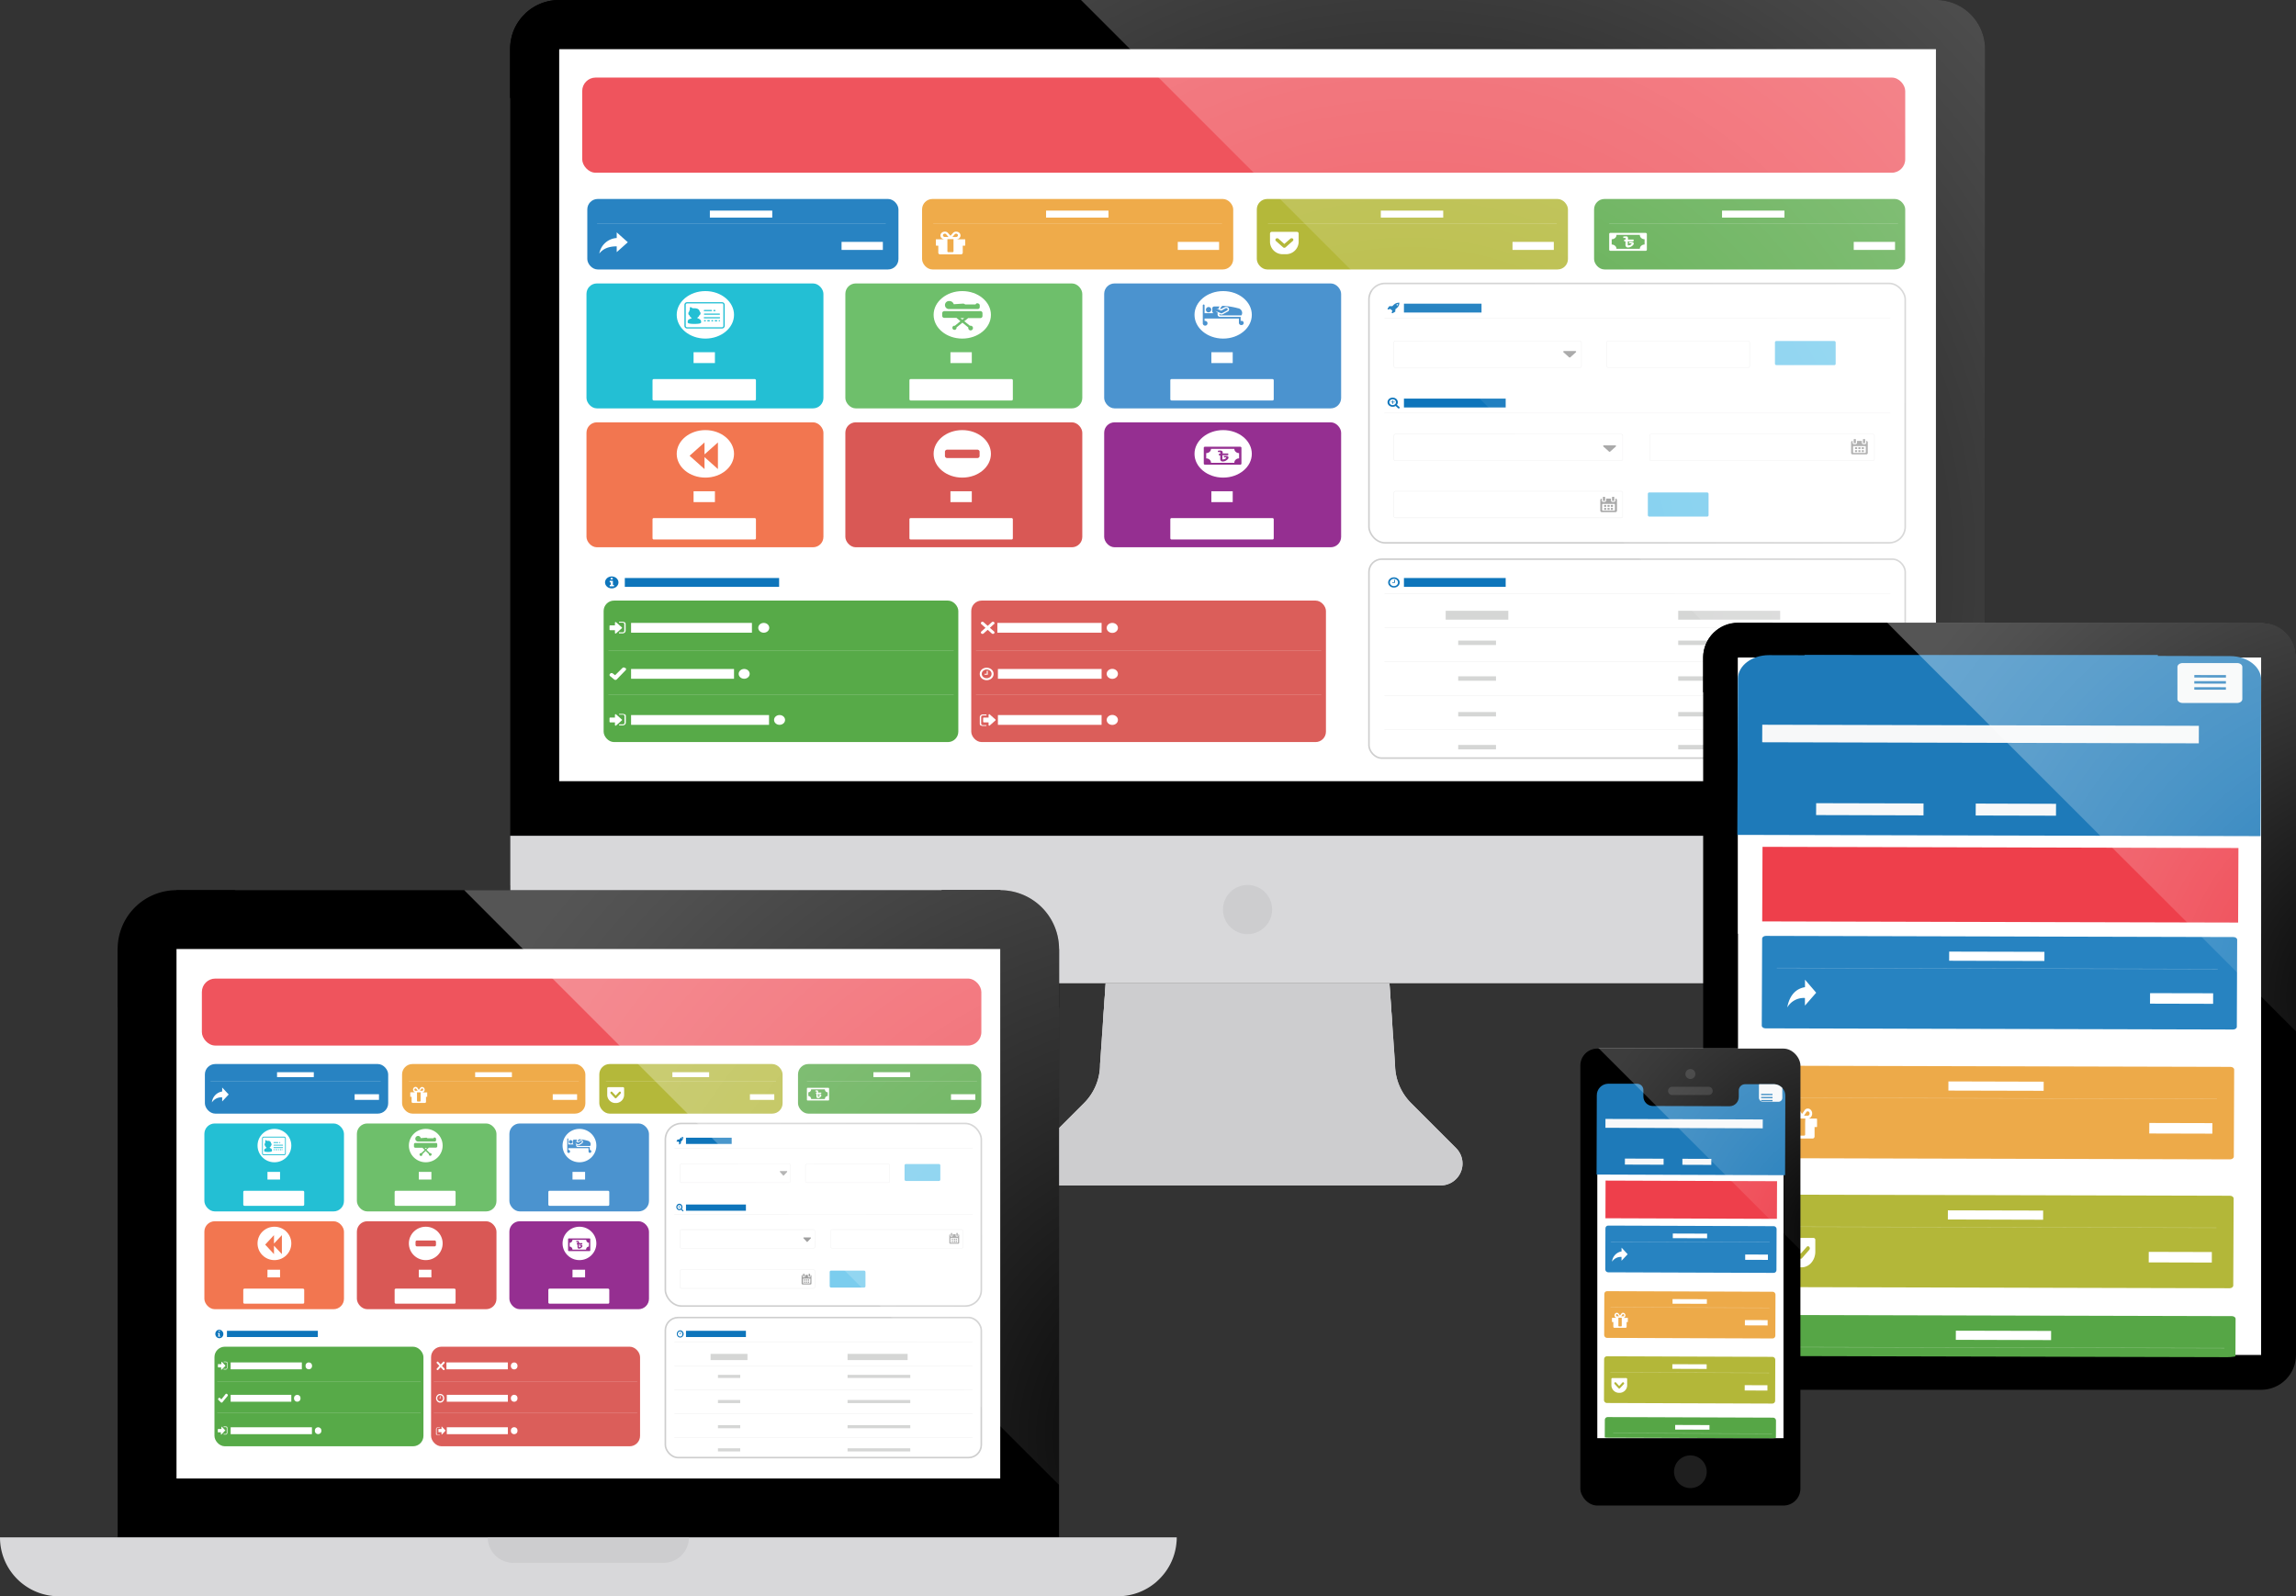 <svg xmlns="http://www.w3.org/2000/svg" xmlns:xlink="http://www.w3.org/1999/xlink" viewBox="0 0 725.97 504.75"><rect x="0" y="0" width="725.97" height="504.75" fill="#333333" stroke="none"/><defs><style>.cls-1,.cls-20,.cls-23{fill:none;}.cls-2{isolation:isolate;}.cls-3{fill:#d8d8da;}.cls-38,.cls-4{fill:#cdcdcf;}.cls-4{mix-blend-mode:multiply;}.cls-17,.cls-5{fill:#fff;}.cls-6{fill:#ef545d;}.cls-7{fill:#2883c2;}.cls-8{fill:#efab4a;}.cls-9{fill:#b4b83a;}.cls-10{fill:#56a846;}.cls-11{fill:#23bfd4;}.cls-12{fill:#6ebf6b;}.cls-13{fill:#4b93cf;}.cls-14{fill:#f27650;}.cls-15{fill:#d95855;}.cls-16{fill:#952f91;}.cls-17{stroke:#cecece;stroke-width:0.5px;}.cls-17,.cls-20,.cls-23{stroke-miterlimit:10;}.cls-18{fill:#57aa48;}.cls-19{fill:#db5e5a;}.cls-20{stroke:#fff;opacity:0.41;}.cls-20,.cls-23{stroke-width:0.1px;}.cls-21{fill:#0e75bb;}.cls-22{fill:#d5d6d5;}.cls-23{stroke:#39333f;opacity:0.11;}.cls-24{fill:#7bcdee;}.cls-25{fill:#a0a0a0;}.cls-26,.cls-36,.cls-41{opacity:0.35;}.cls-26,.cls-36,.cls-40,.cls-41{mix-blend-mode:screen;}.cls-26{fill:url(#radial-gradient);}.cls-27{clip-path:url(#clip-path);}.cls-28{fill:#1e7ab9;}.cls-29{fill:#ee3f4b;}.cls-30{fill:#f7f8f9;}.cls-31{fill:#217bbb;}.cls-32{fill:#2783c1;}.cls-33{fill:#edaa49;}.cls-34{fill:#b3b739;}.cls-35{fill:#56a646;}.cls-36{fill:url(#radial-gradient-2);}.cls-37{opacity:0.15;}.cls-39{clip-path:url(#clip-path-2);}.cls-40{opacity:0.25;fill:url(#radial-gradient-3);}.cls-41{fill:url(#radial-gradient-4);}</style><radialGradient id="radial-gradient" cx="445.48" cy="178.65" r="290.72" gradientUnits="userSpaceOnUse"><stop offset="0" stop-color="#fff" stop-opacity="0"/><stop offset="0.19" stop-color="#fff" stop-opacity="0.22"/><stop offset="0.48" stop-color="#fff" stop-opacity="0.53"/><stop offset="0.73" stop-color="#fff" stop-opacity="0.76"/><stop offset="0.91" stop-color="#fff" stop-opacity="0.9"/><stop offset="1" stop-color="#fff" stop-opacity="0.95"/></radialGradient><clipPath id="clip-path"><path class="cls-1" d="M705.2,207.48l-25.61-.07c-3,0-5.5,1.87-5.5,4.19l0,3.68c0,3.3-3.56,6-7.87,6l-68-.16c-4.32,0-7.84-2.72-7.82-6v-3.73c0-2.29-2.41-4.15-5.4-4.16l-25.68-.06c-5.39,0-9.79,3.32-9.8,7.45,0,4.74-.88,210.42-.87,206.69,0,4.13,4.35,7.49,9.75,7.5l145.89.36c5.4,0,9.79-3.33,9.81-7.46,0-7,.89-213.47.86-206.68C715,210.85,710.6,207.49,705.2,207.48Z"/></clipPath><radialGradient id="radial-gradient-2" cx="757.09" cy="315.41" r="181.33" xlink:href="#radial-gradient"/><clipPath id="clip-path-2"><path class="cls-1" d="M561,342.85l-9.22,0a2,2,0,0,0-2,2.11v1.86a2.94,2.94,0,0,1-2.84,3l-24.5-.08a3,3,0,0,1-2.82-3V344.8a2,2,0,0,0-1.94-2.1l-9.25,0a3.66,3.66,0,0,0-3.54,3.76c0,2.4-.31,106.27-.31,104.39a3.67,3.67,0,0,0,3.51,3.79l52.57.18a3.66,3.66,0,0,0,3.53-3.77c0-3.52.32-107.81.31-104.38A3.65,3.65,0,0,0,561,342.85Z"/></clipPath><radialGradient id="radial-gradient-3" cx="584.67" cy="389.96" r="89.72" xlink:href="#radial-gradient"/><radialGradient id="radial-gradient-4" cx="380.13" cy="453.88" r="263.78" xlink:href="#radial-gradient"/></defs><title>Asset 1</title><g class="cls-2"><g id="Layer_2" data-name="Layer 2"><g id="OBJECTS"><path class="cls-3" d="M455.51,374.86H333.41a6.91,6.91,0,0,1-4.89-11.8l14.24-14.24a17.27,17.27,0,0,0,5.06-12.22l.93-13.46.85-12.2,3.22-46.64L354,247l.11-1.6L361,146.55l.46-6.63H427.5l.46,6.63,6.84,98.88.1,1.6,1.2,17.27,3.23,46.64.84,12.2.93,13.46a17.28,17.28,0,0,0,5.07,12.22l14.23,14.24A6.91,6.91,0,0,1,455.51,374.86Z"/><path class="cls-4" d="M455.51,374.86H333.41a6.91,6.91,0,0,1-4.89-11.8l14.24-14.24a17.27,17.27,0,0,0,5.06-12.22l.93-13.46.85-12.2,3.22-46.64L354,247l.11-1.6L361,146.55l.46-6.63H427.5l.46,6.63,6.84,98.88.1,1.6,1.2,17.27,3.23,46.64.84,12.2.93,13.46a17.28,17.28,0,0,0,5.07,12.22l14.23,14.24A6.91,6.91,0,0,1,455.51,374.86Z"/><path d="M627.68,15.55V295.4a14.8,14.8,0,0,1-.15,2.12,15.55,15.55,0,0,1-15.41,13.42H176.8c-.31,0-.62,0-.92,0h0c-.31,0-.62-.05-.92-.09s-.61-.07-.92-.13-.52-.1-.78-.17a14.9,14.9,0,0,1-1.9-.57c-.26-.1-.53-.21-.78-.33a8.5,8.5,0,0,1-.81-.38c-.26-.13-.53-.28-.78-.43s-.51-.31-.76-.47l-.08,0a17.39,17.39,0,0,1-2-1.61l-.63-.63c-.4-.43-.79-.89-1.14-1.35s-.57-.81-.84-1.24c-.16-.27-.31-.54-.46-.82s-.27-.53-.4-.79l0-.11c-.13-.27-.24-.55-.35-.82L162,300c-.09-.3-.17-.61-.25-.93a14.64,14.64,0,0,1-.34-1.91c0-.32-.06-.65-.08-1s0-.54,0-.8V15.55a15.51,15.51,0,0,1,.15-2.17,16.41,16.41,0,0,1,.41-2,.88.88,0,0,1,0-.15c.09-.31.19-.61.3-.92a.41.41,0,0,1,0-.08c.1-.3.22-.58.34-.86l.06-.13a8.08,8.08,0,0,1,.35-.73,1.19,1.19,0,0,1,.08-.16c.14-.28.31-.57.47-.85s.55-.83.84-1.23a10.57,10.57,0,0,1,.67-.83c.14-.17.29-.34.44-.49a.31.31,0,0,1,.1-.1,5.3,5.3,0,0,1,.53-.53s0,0,0-.06.29-.27.45-.4l.29-.26a14,14,0,0,1,1.54-1.11,5.43,5.43,0,0,1,.51-.32,7.74,7.74,0,0,1,.8-.44c.26-.14.54-.27.81-.39l.61-.26A15.73,15.73,0,0,1,173.3.4c.23-.06.47-.11.7-.15s.62-.1.92-.13A8.72,8.72,0,0,1,175.8,0h.09c.3,0,.6,0,.91,0H612.12A15.56,15.56,0,0,1,627.68,15.55Z"/><rect class="cls-5" x="176.81" y="15.55" width="435.31" height="231.48"/><path d="M192.35,0,161.26,31.1V15.55A15.55,15.55,0,0,1,176.81,0Z"/><path d="M192.35,310.94H176.81a15.55,15.55,0,0,1-15.55-15.55V279.85Z"/><path class="cls-3" d="M627.68,264.3v31.1a14.8,14.8,0,0,1-.15,2.12,15.55,15.55,0,0,1-15.41,13.42H176.8c-.31,0-.62,0-.92,0h0c-.31,0-.62-.05-.92-.09s-.61-.07-.92-.13-.52-.1-.78-.17a14.9,14.9,0,0,1-1.9-.57c-.26-.1-.53-.21-.78-.33a8.5,8.5,0,0,1-.81-.38c-.26-.13-.53-.28-.78-.43s-.51-.31-.76-.47l-.08,0a17.39,17.39,0,0,1-2-1.61l-.63-.63c-.4-.43-.79-.89-1.14-1.35s-.57-.81-.84-1.24c-.16-.27-.31-.54-.46-.82s-.27-.53-.4-.79l0-.11c-.13-.27-.24-.55-.35-.82L162,300c-.09-.3-.17-.61-.25-.93a14.64,14.64,0,0,1-.34-1.91c0-.32-.06-.65-.08-1s0-.54,0-.8V264.3Z"/><circle class="cls-4" cx="394.46" cy="287.62" r="7.77"/><rect class="cls-6" x="184.09" y="24.53" width="418.32" height="30.09" rx="4.25" ry="4.25"/><rect class="cls-7" x="185.7" y="62.92" width="98.38" height="22.29" rx="3.29" ry="3.29"/><rect class="cls-8" x="291.55" y="62.92" width="98.38" height="22.29" rx="3.29" ry="3.29"/><rect class="cls-9" x="397.39" y="62.92" width="98.38" height="22.29" rx="3.29" ry="3.29"/><rect class="cls-10" x="504.03" y="62.92" width="98.38" height="22.29" rx="3.29" ry="3.29"/><rect class="cls-11" x="185.44" y="89.63" width="74.92" height="39.51" rx="3.29" ry="3.29"/><rect class="cls-12" x="267.29" y="89.63" width="74.92" height="39.51" rx="3.29" ry="3.29"/><rect class="cls-13" x="349.13" y="89.63" width="74.92" height="39.51" rx="3.29" ry="3.29"/><rect class="cls-14" x="185.44" y="133.55" width="74.92" height="39.51" rx="3.29" ry="3.29"/><rect class="cls-15" x="267.29" y="133.55" width="74.92" height="39.51" rx="3.29" ry="3.29"/><rect class="cls-16" x="349.13" y="133.55" width="74.92" height="39.51" rx="3.29" ry="3.29"/><rect class="cls-17" x="432.85" y="89.63" width="169.56" height="82.02" rx="5.07" ry="5.07"/><rect class="cls-17" x="432.85" y="176.82" width="169.56" height="62.91" rx="4.03" ry="4.03"/><rect class="cls-5" x="185.44" y="176.82" width="239.95" height="62.91" rx="1.55" ry="1.55"/><rect class="cls-18" x="190.86" y="189.92" width="112.15" height="44.74" rx="3.29" ry="3.29"/><rect class="cls-19" x="307.1" y="189.92" width="112.15" height="44.74" rx="3.29" ry="3.29"/><rect class="cls-5" x="224.45" y="66.6" width="19.73" height="2.21"/><line class="cls-20" x1="188.77" y1="70.64" x2="280.08" y2="70.64"/><rect class="cls-5" x="266.09" y="76.49" width="13.06" height="2.54"/><rect class="cls-5" x="330.76" y="66.6" width="19.73" height="2.21"/><line class="cls-20" x1="295.08" y1="70.64" x2="386.39" y2="70.64"/><rect class="cls-5" x="372.4" y="76.49" width="13.06" height="2.54"/><rect class="cls-5" x="436.6" y="66.6" width="19.73" height="2.21"/><line class="cls-20" x1="400.92" y1="70.64" x2="492.24" y2="70.64"/><rect class="cls-5" x="478.24" y="76.49" width="13.06" height="2.54"/><rect class="cls-5" x="544.49" y="66.6" width="19.73" height="2.21"/><line class="cls-20" x1="508.81" y1="70.64" x2="600.12" y2="70.64"/><rect class="cls-5" x="586.13" y="76.49" width="13.06" height="2.54"/><ellipse class="cls-5" cx="223.03" cy="99.56" rx="9.06" ry="7.51"/><rect class="cls-5" x="219.3" y="111.38" width="6.75" height="3.43"/><rect class="cls-5" x="206.32" y="119.87" width="32.7" height="6.77" rx="0.37" ry="0.37"/><ellipse class="cls-5" cx="304.26" cy="99.56" rx="9.06" ry="7.51"/><rect class="cls-5" x="300.52" y="111.38" width="6.75" height="3.43"/><rect class="cls-5" x="287.55" y="119.87" width="32.7" height="6.77" rx="0.37" ry="0.37"/><ellipse class="cls-5" cx="386.75" cy="99.56" rx="9.06" ry="7.51"/><rect class="cls-5" x="383.02" y="111.38" width="6.75" height="3.43"/><rect class="cls-5" x="370.04" y="119.87" width="32.7" height="6.77" rx="0.37" ry="0.37"/><ellipse class="cls-5" cx="223.03" cy="143.52" rx="9.06" ry="7.51"/><rect class="cls-5" x="219.3" y="155.35" width="6.75" height="3.43"/><rect class="cls-5" x="206.32" y="163.83" width="32.7" height="6.77" rx="0.37" ry="0.37"/><ellipse class="cls-5" cx="304.26" cy="143.52" rx="9.06" ry="7.51"/><rect class="cls-5" x="300.52" y="155.35" width="6.75" height="3.43"/><rect class="cls-5" x="287.55" y="163.83" width="32.7" height="6.77" rx="0.37" ry="0.37"/><ellipse class="cls-5" cx="386.75" cy="143.52" rx="9.06" ry="7.51"/><rect class="cls-5" x="383.02" y="155.35" width="6.75" height="3.43"/><rect class="cls-5" x="370.04" y="163.83" width="32.7" height="6.77" rx="0.37" ry="0.37"/><rect class="cls-21" x="443.91" y="96.03" width="24.53" height="2.8"/><rect class="cls-21" x="443.91" y="126.05" width="32.17" height="2.8"/><rect class="cls-21" x="443.91" y="182.78" width="32.17" height="2.8"/><rect class="cls-21" x="197.56" y="182.78" width="48.79" height="2.8"/><rect class="cls-22" x="457.11" y="193.15" width="19.8" height="2.8"/><rect class="cls-22" x="461.07" y="202.57" width="11.95" height="1.4"/><rect class="cls-22" x="461.07" y="213.87" width="11.95" height="1.4"/><rect class="cls-22" x="461.07" y="225.16" width="11.95" height="1.4"/><rect class="cls-22" x="461.07" y="235.57" width="11.95" height="1.4"/><rect class="cls-22" x="530.63" y="202.57" width="33.66" height="1.4"/><rect class="cls-22" x="530.63" y="213.87" width="33.66" height="1.4"/><rect class="cls-22" x="530.63" y="225.16" width="33.66" height="1.4"/><rect class="cls-22" x="530.63" y="235.57" width="33.66" height="1.4"/><rect class="cls-22" x="530.63" y="193.15" width="32.24" height="2.8"/><line class="cls-23" x1="437.74" y1="100.66" x2="597.75" y2="100.66"/><line class="cls-23" x1="437.74" y1="130.64" x2="597.75" y2="130.64"/><line class="cls-23" x1="437.74" y1="187.71" x2="597.75" y2="187.71"/><line class="cls-23" x1="437.74" y1="198.45" x2="597.75" y2="198.45"/><line class="cls-23" x1="437.74" y1="209.19" x2="597.75" y2="209.19"/><line class="cls-23" x1="437.74" y1="219.94" x2="597.75" y2="219.94"/><line class="cls-23" x1="437.74" y1="230.68" x2="597.75" y2="230.68"/><rect class="cls-23" x="440.71" y="107.84" width="59.32" height="8.39" rx="0.46" ry="0.46"/><rect class="cls-23" x="440.71" y="137.31" width="72.38" height="8.39" rx="0.46" ry="0.46"/><rect class="cls-23" x="440.71" y="155.35" width="72.38" height="8.39" rx="0.46" ry="0.46"/><rect class="cls-23" x="521.59" y="137.31" width="71.07" height="8.39" rx="0.46" ry="0.46"/><rect class="cls-23" x="508.03" y="107.84" width="45.19" height="8.39" rx="0.46" ry="0.46"/><rect class="cls-24" x="561.22" y="107.84" width="19.2" height="7.62" rx="0.42" ry="0.42"/><rect class="cls-24" x="521.03" y="155.73" width="19.2" height="7.62" rx="0.42" ry="0.42"/><rect class="cls-5" x="199.54" y="196.98" width="38.21" height="3.09"/><path class="cls-5" d="M197.58,196.87a1,1,0,0,0-.68-.25h-1.07a.09.09,0,0,0-.1.07.2.2,0,0,0,0,.07v.14a.08.08,0,0,1,0,0l0,0s0,0,0,0h1.12a.56.56,0,0,1,.38.14.41.41,0,0,1,.16.34v2.09a.41.41,0,0,1-.16.34.51.51,0,0,1-.38.14h-1.07l-.07,0,0,.06a.2.2,0,0,0,0,.07v.14a.13.13,0,0,0,0,.07l.07,0h1.07a1,1,0,0,0,.68-.25.79.79,0,0,0,.29-.61v-2.09a.79.79,0,0,0-.29-.61Z"/><path class="cls-5" d="M196.69,198.53a.18.18,0,0,0-.06-.14l-1.83-1.62a.2.2,0,0,0-.15-.06.22.22,0,0,0-.15.06.18.18,0,0,0-.06.13v.86h-1.5a.2.2,0,0,0-.15.06.19.19,0,0,0-.07.13v1.15a.19.19,0,0,0,.07.13.2.2,0,0,0,.15.06h1.5v.86a.18.18,0,0,0,.06.13.22.22,0,0,0,.15.06.2.2,0,0,0,.15-.06l1.83-1.62a.18.18,0,0,0,.06-.13Z"/><path class="cls-5" d="M197.58,226a1,1,0,0,0-.68-.26h-1.07l-.07,0s0,0,0,.06a.2.2,0,0,0,0,.07V226a.08.08,0,0,1,0,0l0,0h1.15a.51.51,0,0,1,.38.14.41.41,0,0,1,.16.33v2.1a.43.43,0,0,1-.16.34.56.56,0,0,1-.38.14h-1.07l-.07,0,0,.06a.17.17,0,0,0,0,.07v.14s0,0,0,.06a.09.09,0,0,0,.07,0h1.07a1,1,0,0,0,.68-.25.79.79,0,0,0,.29-.61v-2.1a.77.77,0,0,0-.29-.6Z"/><path class="cls-5" d="M196.69,227.66a.18.18,0,0,0-.06-.13l-1.83-1.62a.2.2,0,0,0-.15-.06.22.22,0,0,0-.15.06.16.16,0,0,0-.06.13v.86h-1.5a.2.2,0,0,0-.15.06.17.17,0,0,0-.07.13v1.15a.19.19,0,0,0,.07.13.2.2,0,0,0,.15.06h1.5v.86a.18.18,0,0,0,.06.13.22.22,0,0,0,.15.06.2.2,0,0,0,.15-.06l1.83-1.62a.2.2,0,0,0,.06-.14Z"/><path class="cls-5" d="M310.07,229.32a1,1,0,0,0,.68.25h1.07l.07,0a.09.09,0,0,0,0-.06.17.17,0,0,1,0-.07.28.28,0,0,0,0-.08v-.05a.09.09,0,0,1,0,0s0,0,0,0,0,0,0,0h-1.12a.59.59,0,0,1-.38-.14.45.45,0,0,1-.15-.34v-2.1a.43.43,0,0,1,.15-.33.54.54,0,0,1,.38-.14h1.07l.07,0a.21.21,0,0,0,0-.06.15.15,0,0,1,0-.07.25.25,0,0,0,0-.08v-.06a.09.09,0,0,0,0-.07.11.11,0,0,0-.08,0h-1.07a1,1,0,0,0-.68.26.76.76,0,0,0-.28.6v2.1a.78.78,0,0,0,.28.61Z"/><path class="cls-5" d="M314.83,227.66a.16.16,0,0,0-.07-.13l-1.82-1.62a.22.22,0,0,0-.3,0,.16.16,0,0,0-.06.13v.86h-1.5a.2.2,0,0,0-.15.06.15.15,0,0,0-.07.13v1.15a.16.16,0,0,0,.07.13.2.2,0,0,0,.15.06h1.5v.86a.18.18,0,0,0,.06.13.22.22,0,0,0,.3,0l1.82-1.62a.17.17,0,0,0,.07-.14Z"/><ellipse class="cls-5" cx="241.49" cy="198.53" rx="1.74" ry="1.55"/><ellipse class="cls-5" cx="235.3" cy="213.09" rx="1.74" ry="1.55"/><ellipse class="cls-5" cx="246.49" cy="227.66" rx="1.74" ry="1.55"/><rect class="cls-5" x="199.54" y="211.55" width="32.55" height="3.09"/><path class="cls-5" d="M197.76,211.32l-.14-.11a.61.61,0,0,0-.79,0l-2.34,2.31-.71-.54a.62.62,0,0,0-.79,0l-.12.12a.47.47,0,0,0-.14.37.43.43,0,0,0,.18.34l1.3,1.06a.56.56,0,0,0,.41.14.58.58,0,0,0,.4-.18l2.8-2.89a.48.48,0,0,0,.14-.37.45.45,0,0,0-.2-.34Z"/><rect class="cls-5" x="199.54" y="226.12" width="43.62" height="3.09"/><line class="cls-20" x1="192.37" y1="205.74" x2="301.55" y2="205.74"/><line class="cls-20" x1="192.37" y1="219.75" x2="301.55" y2="219.75"/><rect class="cls-5" x="315.36" y="196.98" width="32.95" height="3.09"/><rect class="cls-5" x="315.53" y="211.55" width="32.78" height="3.09"/><rect class="cls-5" x="315.53" y="226.12" width="32.78" height="3.09"/><line class="cls-20" x1="308.59" y1="205.74" x2="417.76" y2="205.74"/><line class="cls-20" x1="308.59" y1="219.75" x2="417.76" y2="219.75"/><path class="cls-5" d="M195,75.26a6,6,0,0,0-5.51,4.91c1.25-1.56,3-2.27,5.51-2.27v1.83l3.51-3.13L195,73.48v1.78Z"/><path class="cls-5" d="M305.1,75.67a.19.19,0,0,0-.13,0h-2.66a1.44,1.44,0,0,0,1-.35,1.13,1.13,0,0,0,0-1.71,1.44,1.44,0,0,0-1-.35,1.26,1.26,0,0,0-1,.42l-.78.88-.77-.88a1.26,1.26,0,0,0-1-.42,1.4,1.4,0,0,0-1,.35,1.11,1.11,0,0,0,0,1.71,1.4,1.4,0,0,0,1,.35h-2.66a.22.22,0,0,0-.14,0,.17.17,0,0,0-.05.12v1.72a.16.16,0,0,0,.19.17h.58v2.24a.5.5,0,0,0,.17.37.59.59,0,0,0,.41.15h6.57a.59.59,0,0,0,.41-.15.5.5,0,0,0,.17-.37V77.68H305a.18.18,0,0,0,.13,0,.18.18,0,0,0,.06-.13V75.79a.14.14,0,0,0-.06-.12Zm-3.21-1.6a.54.54,0,0,1,.42-.17.59.59,0,0,1,.41.15.48.48,0,0,1,.17.37.48.48,0,0,1-.17.36.59.59,0,0,1-.41.15h-1.17Zm-3.15.86a.59.59,0,0,1-.41-.15.44.44,0,0,1-.17-.36.45.45,0,0,1,.17-.37.59.59,0,0,1,.41-.15.5.5,0,0,1,.41.17l.76.86Zm2.75,1.72v2.82a.25.25,0,0,1-.11.21.47.47,0,0,1-.28.07h-1.16a.45.45,0,0,1-.27-.07.23.23,0,0,1-.11-.21V75.62h1.93Z"/><path class="cls-5" d="M410.05,73.32h-7.92a.55.55,0,0,0-.57.5V76.6a4,4,0,0,0,4.25,3.78h.56a4,4,0,0,0,4.25-3.78V73.82A.54.54,0,0,0,410.05,73.32Zm-1.29,2.88-2.27,2a.59.59,0,0,1-.4.15.6.6,0,0,1-.4-.15l-2.26-2a.48.48,0,0,1,0-.72.63.63,0,0,1,.8,0l1.86,1.66L408,75.48a.63.63,0,0,1,.8,0A.48.48,0,0,1,408.76,76.2Z"/><path class="cls-5" d="M520.34,73.64H509.19a.43.43,0,0,0-.27.1.34.34,0,0,0-.11.24v5a.3.3,0,0,0,.11.23.38.38,0,0,0,.27.1h11.15a.35.35,0,0,0,.26-.1.28.28,0,0,0,.12-.23V74a.31.31,0,0,0-.12-.24.4.4,0,0,0-.26-.1ZM520,77.33a1.51,1.51,0,0,0-1.06.4,1.22,1.22,0,0,0-.44.94h-7.39a1.22,1.22,0,0,0-.44-.94,1.53,1.53,0,0,0-1.07-.4V75.65a1.57,1.57,0,0,0,1.07-.39,1.24,1.24,0,0,0,.44-1h7.39a1.24,1.24,0,0,0,.44,1,1.54,1.54,0,0,0,1.06.39Z"/><path class="cls-5" d="M514.74,75.76h1.79v.55h-1.84v1s0,.08,0,.13a.19.19,0,0,0,0,.1l.06.06.11,0a1.4,1.4,0,0,0,.8-.27.75.75,0,0,0,.16-.15.31.31,0,0,0,.07-.16.07.07,0,0,0-.06-.07l-.22,0h-.48l-.06-.45c.35,0,.59,0,.72,0,.52,0,.78.18.78.53a.62.62,0,0,1-.17.41,2.39,2.39,0,0,1-.75.59,1.9,1.9,0,0,1-.81.22,1.35,1.35,0,0,1-.29,0,1,1,0,0,1-.28-.13.6.6,0,0,1-.22-.25.75.75,0,0,1-.09-.37V76.31h-.41v-.55H514a1.3,1.3,0,0,0,0-.42.21.21,0,0,0-.21-.1h-.53l0-.42a5,5,0,0,1,.65-.07,1.61,1.61,0,0,1,.42,0,.84.84,0,0,1,.25.11.38.38,0,0,1,.14.22,1,1,0,0,1,.06.27C514.74,75.49,514.74,75.61,514.74,75.76Z"/><path class="cls-16" d="M392.17,141.27H381a.39.39,0,0,0-.27.1.3.3,0,0,0-.11.23v5a.34.34,0,0,0,.11.24.39.39,0,0,0,.27.1h11.15a.35.35,0,0,0,.26-.1.31.31,0,0,0,.12-.24v-5a.28.28,0,0,0-.12-.23.35.35,0,0,0-.26-.1Zm-.38,3.69a1.54,1.54,0,0,0-1.06.39,1.24,1.24,0,0,0-.44,1H382.9a1.24,1.24,0,0,0-.44-1,1.57,1.57,0,0,0-1.07-.39v-1.68a1.53,1.53,0,0,0,1.07-.4,1.22,1.22,0,0,0,.44-.94h7.39a1.22,1.22,0,0,0,.44.94,1.51,1.51,0,0,0,1.06.4Z"/><path class="cls-16" d="M386.57,143.39h1.79v.54h-1.84V145a.6.6,0,0,0,0,.12.16.16,0,0,0,0,.11.1.1,0,0,0,.06.05.2.2,0,0,0,.11,0,1.4,1.4,0,0,0,.8-.27.75.75,0,0,0,.16-.15.33.33,0,0,0,.07-.15s0-.06-.06-.08l-.22,0H387l-.06-.45.72,0q.78,0,.78.54a.64.64,0,0,1-.17.41,2.36,2.36,0,0,1-.75.58,1.77,1.77,0,0,1-.81.22.92.92,0,0,1-.29,0,1,1,0,0,1-.28-.13.57.57,0,0,1-.22-.24.79.79,0,0,1-.09-.38v-1.16h-.41v-.54h.41a1.34,1.34,0,0,0,0-.43.21.21,0,0,0-.21-.1h-.53l0-.41a3.7,3.7,0,0,1,.65-.07,1.27,1.27,0,0,1,.42.05.65.65,0,0,1,.25.11.36.36,0,0,1,.14.21,1,1,0,0,1,.06.28A3.44,3.44,0,0,1,386.57,143.39Z"/><path class="cls-11" d="M228.25,95.56H217.3a.85.85,0,0,0-.9.8v6.72a.85.85,0,0,0,.9.8h10.95a.85.85,0,0,0,.89-.8V96.36a.85.85,0,0,0-.89-.8Zm.47,7.52a.45.45,0,0,1-.47.42H217.3a.45.45,0,0,1-.47-.42V96.36a.44.44,0,0,1,.47-.42h10.95a.44.44,0,0,1,.47.42Z"/><path class="cls-11" d="M221.21,100.9l-.77-.35v-.08a1.4,1.4,0,0,0,.72-.82.56.56,0,0,0,.34-.5V99a.52.52,0,0,0-.25-.44c-.13-.72-.69-1.08-1.66-1.08h-.14a1.16,1.16,0,0,1-.68-.14,1,1,0,0,1-.2-.14.28.28,0,0,0-.39,0,.21.21,0,0,0-.06.18c0,.07,0,.15,0,.24s0,.19,0,.3l-.07.16a1.62,1.62,0,0,0-.15.5.55.55,0,0,0-.24.44v.19a.57.57,0,0,0,.33.5,1.38,1.38,0,0,0,.73.82v.08l-.8.35a.8.8,0,0,0-.48.71v.25c0,.15,0,.51,2.13.51s2.12-.36,2.12-.51v-.24a.79.79,0,0,0-.5-.72Z"/><path class="cls-11" d="M222.77,98.39h2.12a.19.19,0,1,0,0-.37h-2.12a.19.19,0,1,0,0,.37Z"/><path class="cls-11" d="M225.74,98.39H226a.19.19,0,1,0,0-.37h-.22a.19.19,0,1,0,0,.37Z"/><path class="cls-11" d="M223,101.23h-.21a.19.19,0,1,0,0,.38H223a.19.19,0,1,0,0-.38Z"/><path class="cls-11" d="M224.26,101.23h-.43a.19.19,0,1,0,0,.38h.43a.19.19,0,1,0,0-.38Z"/><path class="cls-11" d="M225.32,101.23h-.21a.19.19,0,1,0,0,.38h.21a.19.19,0,1,0,0-.38Z"/><path class="cls-11" d="M226.59,101.23h-.42a.19.19,0,1,0,0,.38h.42a.19.19,0,1,0,0-.38Z"/><path class="cls-11" d="M227.29,101.29a.17.17,0,0,0,0,.26.22.22,0,0,0,.15.06.2.2,0,0,0,.15-.06.17.17,0,0,0,0-.26.24.24,0,0,0-.3,0Z"/><path class="cls-11" d="M227.44,99.15h-4.67a.19.19,0,1,0,0,.38h4.67a.19.19,0,1,0,0-.38Z"/><path class="cls-11" d="M227.44,100.29h-4.67a.19.19,0,1,0,0,.37h4.67a.19.19,0,1,0,0-.37Z"/><path class="cls-12" d="M309.1,95.88a.7.7,0,0,0-.61.33s0,.07-.12.07h-3.09a.14.14,0,0,1-.11,0,1,1,0,0,0-.69-.27h0l-2.83.19c-.08,0-.09,0-.09,0a1.41,1.41,0,0,0-1.39-1,1.27,1.27,0,1,0,0,2.53h8.94a.64.64,0,0,0,.68-.6v-.57a.65.65,0,0,0-.68-.61Z"/><path class="cls-12" d="M309.89,98.39H298.63a.68.68,0,0,0-.72.63v.87a.68.68,0,0,0,.72.63h3.68a.21.21,0,0,1,.12,0l1.18,1a.06.06,0,0,1,0,.09L301.93,103a.32.32,0,0,1-.22,0h0a.66.66,0,1,0,.74.65.13.13,0,0,1,.05-.15l1.75-1.42a.08.08,0,0,1,.11,0l1.75,1.42a.18.18,0,0,1,.06.15.74.74,0,1,0,.73-.65c-.06,0-.17,0-.23,0l-1.72-1.38a.06.06,0,0,1,0-.09l1.17-.94a.21.21,0,0,1,.14,0h3.68a.67.67,0,0,0,.71-.63V99a.67.67,0,0,0-.71-.63Zm-5.63,2.66h0l-.59-.47s0,0,0,0h1.16c.11,0,.05,0,.05,0l-.58.47Z"/><path class="cls-13" d="M383,97.94a.91.91,0,0,1-.95.84.85.85,0,1,1,.95-.84Z"/><path class="cls-13" d="M387.26,97.15a1,1,0,0,1,1.23.26.75.75,0,0,1-.29,1.1l-1.55.85a1,1,0,0,1-.93,0l-.17-.12v.29a.23.23,0,0,0,.23.2h6.62a.24.24,0,0,0,.22-.16l.13-.44a1.53,1.53,0,0,0-1.32-1.66,22.06,22.06,0,0,0-4.93-.75,2.22,2.22,0,0,0-.71,1l.27,0Z"/><path class="cls-13" d="M392.47,101.48a.58.58,0,0,0-.19,0v-1.28h-6.5a.75.75,0,0,1-.79-.68c0-.24,0-.49,0-.69l-.74-.52,1.74.72a.54.54,0,0,0,.43,0l1.55-.85a.38.38,0,0,0,.15-.56.49.49,0,0,0-.63-.13l-1.34.74-1.58-.65.66.1a3.55,3.55,0,0,1,.37-.76l-1.64,0a.61.61,0,0,0-.65.56h0l0,1a.59.59,0,0,0,.51.57h-2.95V96.57a.28.28,0,0,0-.56,0v5.58a.75.75,0,1,0,.74-.67l-.18,0v-.75h10.86v1.37a.73.73,0,0,0,.76.69.67.67,0,1,0,0-1.33Z"/><path class="cls-14" d="M227,148.33l-4.24-3.78v3.78l-4.72-4.21,4.72-4.21v3.78l4.24-3.78Z"/><path class="cls-15" d="M309.51,142.39a.75.75,0,0,0-.52-.2h-9.46a.76.76,0,0,0-.53.2.59.59,0,0,0-.22.47v1.33a.6.6,0,0,0,.22.47.75.75,0,0,0,.53.19H309a.74.74,0,0,0,.52-.19.6.6,0,0,0,.22-.47v-1.33a.59.59,0,0,0-.22-.47Z"/><path class="cls-21" d="M195.26,183.23a2,2,0,0,0-.77-.69,2.37,2.37,0,0,0-2.12,0,2,2,0,0,0-.77.69,1.68,1.68,0,0,0,0,1.89,2,2,0,0,0,.77.69,2.37,2.37,0,0,0,2.12,0,2,2,0,0,0,.77-.69,1.68,1.68,0,0,0,0-1.89Zm-2.18-.47a.08.08,0,0,1,0,0,.09.09,0,0,1,.07,0h.52a.09.09,0,0,1,.07,0,.08.08,0,0,1,0,0v.4a.08.08,0,0,1,0,.05.08.08,0,0,1-.07,0h-.52a.08.08,0,0,1-.07,0,.08.08,0,0,1,0-.05Zm1.06,2.59a.06.06,0,0,1,0,.06.07.07,0,0,1-.06,0h-1.24a.07.07,0,0,1-.06,0,.06.06,0,0,1,0-.06V185a.05.05,0,0,1,0-.05l.06,0h.27v-.78h-.27l-.06,0a.09.09,0,0,1,0-.06v-.39a.06.06,0,0,1,0-.06l.06,0h.88l.07,0a.08.08,0,0,1,0,.06v1.25h.27l.06,0a.05.05,0,0,1,0,.05Z"/><path class="cls-21" d="M442.55,95.72l-.06,0a3,3,0,0,0-1,.15,2.84,2.84,0,0,0-.85.54l-.41.41-.9,0a.06.06,0,0,0-.06,0l-.53.81a.05.05,0,0,0,0,.08l.15.14.05,0h0l.65-.17.66.59-.2.58a.06.06,0,0,0,0,.07l.15.13.06,0h0l.9-.47a.05.05,0,0,0,0,0l.05-.8.46-.37a2.62,2.62,0,0,0,.6-.76,2.14,2.14,0,0,0,.18-.91.08.08,0,0,0,0,0Zm-.58.8a.21.21,0,0,1-.16.06.25.25,0,0,1-.16-.06.2.2,0,0,1-.06-.15.2.2,0,0,1,.06-.14.25.25,0,0,1,.16-.06.21.21,0,0,1,.16.06.17.17,0,0,1,.07.14.18.18,0,0,1-.07.15Z"/><path class="cls-21" d="M442.48,128.71l-.8-.7a1.27,1.27,0,0,0,.29-.82,1.25,1.25,0,0,0-.13-.57,1.41,1.41,0,0,0-.34-.46,1.79,1.79,0,0,0-.52-.31,1.89,1.89,0,0,0-1.27,0,1.79,1.79,0,0,0-.52.31,1.41,1.41,0,0,0-.34.46,1.29,1.29,0,0,0,0,1.13,1.41,1.41,0,0,0,.34.46,1.79,1.79,0,0,0,.52.31,1.67,1.67,0,0,0,.63.11,1.75,1.75,0,0,0,.93-.25l.79.7a.25.25,0,0,0,.21.08.28.28,0,0,0,.21-.08.25.25,0,0,0,.08-.18.27.27,0,0,0-.08-.19Zm-1.4-.87a1.14,1.14,0,0,1-1.47,0,.85.85,0,0,1-.3-.65.83.83,0,0,1,.3-.65,1.1,1.1,0,0,1,1.47,0,.83.83,0,0,1,.3.65.85.85,0,0,1-.3.65Z"/><path class="cls-21" d="M441,127.05h-.52v-.46a0,0,0,0,0,0,0s0,0-.05,0h-.15s0,0,0,0a0,0,0,0,0,0,0v.46h-.52l-.05,0a.06.06,0,0,0,0,.05v.13s0,0,0,0l.05,0h.52v.46a.06.06,0,0,0,0,0h.25a.06.06,0,0,0,0,0v-.46H441l.05,0s0,0,0,0v-.13a.06.06,0,0,0,0-.05l-.05,0Z"/><path class="cls-21" d="M442.32,183.38a1.64,1.64,0,0,0-.66-.59,1.88,1.88,0,0,0-.91-.22,1.92,1.92,0,0,0-.92.22,1.79,1.79,0,0,0-.66.59,1.43,1.43,0,0,0-.24.81,1.47,1.47,0,0,0,.24.81,1.88,1.88,0,0,0,.66.59,2,2,0,0,0,.92.21,2,2,0,0,0,.91-.21,1.72,1.72,0,0,0,.66-.59,1.47,1.47,0,0,0,.24-.81,1.43,1.43,0,0,0-.24-.81Zm-.46,1.38a1.19,1.19,0,0,1-.47.42,1.46,1.46,0,0,1-1.29,0,1.19,1.19,0,0,1-.47-.42,1,1,0,0,1-.17-.57,1.09,1.09,0,0,1,.17-.58,1.25,1.25,0,0,1,.47-.41,1.38,1.38,0,0,1,1.29,0,1.25,1.25,0,0,1,.47.41,1.09,1.09,0,0,1,.17.58,1,1,0,0,1-.17.57Z"/><path class="cls-21" d="M441,183.38h-.15s0,0-.05,0,0,0,0,0v.74h-.53s0,0-.06,0a.08.08,0,0,0,0,0v.14a.08.08,0,0,0,0,.05.11.11,0,0,0,.06,0H441a.11.11,0,0,0,.06,0,.08.08,0,0,0,0-.05v-.94a.08.08,0,0,0,0,0s0,0-.06,0Z"/><path class="cls-5" d="M313.87,212.12a2,2,0,0,0-.8-.71,2.44,2.44,0,0,0-2.19,0,2,2,0,0,0-.8.71,1.75,1.75,0,0,0-.29,1,1.79,1.79,0,0,0,.29,1,2,2,0,0,0,.8.71,2.44,2.44,0,0,0,2.19,0,2,2,0,0,0,.8-.71,1.79,1.79,0,0,0,.29-1,1.75,1.75,0,0,0-.29-1Zm-.55,1.67a1.46,1.46,0,0,1-.57.5,1.65,1.65,0,0,1-.77.18,1.69,1.69,0,0,1-.78-.18,1.46,1.46,0,0,1-.57-.5,1.32,1.32,0,0,1-.2-.7,1.29,1.29,0,0,1,.2-.69,1.46,1.46,0,0,1,.57-.5,1.7,1.7,0,0,1,.78-.19,1.66,1.66,0,0,1,.77.19,1.46,1.46,0,0,1,.57.5,1.21,1.21,0,0,1,.2.69,1.24,1.24,0,0,1-.2.7Z"/><path class="cls-5" d="M312.25,212.12h-.18l-.07,0a.07.07,0,0,0,0,.06v.89h-.64a.09.09,0,0,0-.07,0s0,0,0,.06v.16a.07.07,0,0,0,0,.06l.07,0h.91l.06,0a.09.09,0,0,0,0-.06V212.2a.09.09,0,0,0,0-.06l-.06,0Z"/><path class="cls-25" d="M587.2,141.52a.11.11,0,0,0-.12-.11h-.43a.12.12,0,0,0-.12.11v.38a.11.11,0,0,0,.12.1h.43c.07,0,.12,0,.12-.1Z"/><path class="cls-25" d="M588.27,141.52a.12.12,0,0,0-.12-.11h-.43a.11.11,0,0,0-.12.11v.38c0,.06,0,.1.12.1h.43a.11.11,0,0,0,.12-.1Z"/><path class="cls-25" d="M589.34,141.52a.12.12,0,0,0-.13-.11h-.42a.12.12,0,0,0-.13.11v.38c0,.06.06.1.13.1h.42c.07,0,.13,0,.13-.1Z"/><path class="cls-25" d="M587.2,142.47a.11.11,0,0,0-.12-.11h-.43a.12.12,0,0,0-.12.11v.38a.11.11,0,0,0,.12.1h.43c.07,0,.12,0,.12-.1Z"/><path class="cls-25" d="M588.27,142.47a.12.12,0,0,0-.12-.11h-.43a.11.11,0,0,0-.12.11v.38c0,.06,0,.1.12.1h.43a.11.11,0,0,0,.12-.1Z"/><path class="cls-25" d="M589.34,142.47a.12.12,0,0,0-.13-.11h-.42a.12.12,0,0,0-.13.11v.38c0,.06.06.1.13.1h.42c.07,0,.13,0,.13-.1Z"/><path class="cls-25" d="M590.1,139.4V140a.51.51,0,0,1-.53.48h-.34a.51.51,0,0,1-.54-.48v-.58h-1.51V140a.51.51,0,0,1-.54.48h-.34a.51.51,0,0,1-.53-.48v-.58a.46.46,0,0,0-.47.43v3.4a.47.47,0,0,0,.48.44h4.3a.47.47,0,0,0,.49-.44v-3.4a.46.46,0,0,0-.47-.43Zm-.16,3.62a.2.2,0,0,1-.21.19h-3.61a.19.19,0,0,1-.2-.19v-1.75a.19.19,0,0,1,.2-.19h3.61a.2.2,0,0,1,.21.19Z"/><path class="cls-25" d="M586.3,140.15h.33a.19.19,0,0,0,.19-.17V139a.18.18,0,0,0-.19-.16h-.33a.17.17,0,0,0-.18.16V140a.18.18,0,0,0,.18.17Z"/><path class="cls-25" d="M589.22,140.15h.34a.18.18,0,0,0,.18-.17V139a.17.17,0,0,0-.18-.16h-.34a.17.17,0,0,0-.18.16V140a.18.18,0,0,0,.18.17Z"/><path class="cls-25" d="M507.87,159.79a.11.11,0,0,0-.12-.11h-.42a.12.12,0,0,0-.13.11v.38a.12.12,0,0,0,.13.11h.42a.11.11,0,0,0,.12-.11Z"/><path class="cls-25" d="M508.94,159.79a.11.11,0,0,0-.12-.11h-.43a.11.11,0,0,0-.12.11v.38a.11.11,0,0,0,.12.11h.43a.11.11,0,0,0,.12-.11Z"/><path class="cls-25" d="M510,159.79a.12.12,0,0,0-.13-.11h-.42a.11.11,0,0,0-.12.11v.38a.11.11,0,0,0,.12.11h.42a.12.12,0,0,0,.13-.11Z"/><path class="cls-25" d="M507.87,160.74a.11.11,0,0,0-.12-.11h-.42a.12.12,0,0,0-.13.11v.38a.12.12,0,0,0,.13.11h.42a.11.11,0,0,0,.12-.11Z"/><path class="cls-25" d="M508.94,160.74a.11.11,0,0,0-.12-.11h-.43a.11.11,0,0,0-.12.11v.38a.11.11,0,0,0,.12.11h.43a.11.11,0,0,0,.12-.11Z"/><path class="cls-25" d="M510,160.74a.12.12,0,0,0-.13-.11h-.42a.11.11,0,0,0-.12.11v.38a.11.11,0,0,0,.12.11h.42a.12.12,0,0,0,.13-.11Z"/><path class="cls-25" d="M510.77,157.68v.58a.5.5,0,0,1-.53.47h-.34a.51.51,0,0,1-.54-.47v-.59h-1.51v.59a.51.51,0,0,1-.54.47H507a.5.5,0,0,1-.53-.47v-.58a.45.45,0,0,0-.47.43v3.4a.47.47,0,0,0,.48.43h4.31a.47.47,0,0,0,.48-.43v-3.4a.45.45,0,0,0-.47-.43Zm-.16,3.62a.19.19,0,0,1-.2.18H506.8a.19.19,0,0,1-.21-.18v-1.76a.2.2,0,0,1,.21-.19h3.61a.2.2,0,0,1,.2.19Z"/><path class="cls-25" d="M507,158.42h.33a.17.17,0,0,0,.19-.16v-1a.17.17,0,0,0-.19-.16H507a.17.17,0,0,0-.18.16v1a.17.17,0,0,0,.18.16Z"/><path class="cls-25" d="M509.9,158.42h.33a.17.17,0,0,0,.18-.16v-1a.17.17,0,0,0-.18-.16h-.33a.17.17,0,0,0-.19.16v1a.17.17,0,0,0,.19.16Z"/><path class="cls-25" d="M498.28,111.08a.24.24,0,0,0-.18-.07h-3.57a.23.23,0,0,0-.17.07.18.18,0,0,0-.08.16.19.19,0,0,0,.08.16l1.78,1.59a.3.3,0,0,0,.36,0l1.78-1.59a.23.23,0,0,0,.08-.16.21.21,0,0,0-.08-.16Z"/><path class="cls-25" d="M510.9,140.89a.23.23,0,0,0-.17-.07h-3.57a.24.24,0,0,0-.18.07.21.21,0,0,0-.08.16.23.23,0,0,0,.08.16l1.78,1.59a.27.27,0,0,0,.36,0l1.78-1.59a.23.23,0,0,0,.08-.16.21.21,0,0,0-.08-.16Z"/><path class="cls-5" d="M314.26,197.37,313,198.53l1.31,1.16a.42.42,0,0,1,0,.63.53.53,0,0,1-.35.13.53.53,0,0,1-.36-.13l-1.3-1.16-1.3,1.16a.53.53,0,0,1-.35.13.49.49,0,0,1-.35-.13.41.41,0,0,1,0-.63l1.3-1.16-1.31-1.16a.41.41,0,0,1,0-.62.53.53,0,0,1,.71,0l1.3,1.16,1.3-1.16a.53.53,0,0,1,.71,0,.41.41,0,0,1,0,.62Z"/><ellipse class="cls-5" cx="351.7" cy="198.56" rx="1.78" ry="1.58"/><ellipse class="cls-5" cx="351.7" cy="213.09" rx="1.78" ry="1.58"/><ellipse class="cls-5" cx="351.7" cy="227.66" rx="1.78" ry="1.58"/><path class="cls-26" d="M627.67,15.55V285.86L606.11,264.3,501,159.19l-12.66-12.65L392.1,50.31,357.35,15.55,341.8,0H612.12A15.55,15.55,0,0,1,627.67,15.55Z"/><polygon class="cls-4" points="440.17 323.14 348.75 323.14 349.6 310.94 439.32 310.94 440.17 323.14"/><rect x="538.52" y="196.91" width="187.45" height="242.58" rx="11.03" ry="11.03"/><rect class="cls-5" x="549.54" y="207.94" width="165.4" height="220.53"/><path d="M560.57,196.91,538.52,219v-11a11,11,0,0,1,11-11Z"/><path d="M726,207.94v11l-22.05-22.06h11A11,11,0,0,1,726,207.94Z"/><rect class="cls-5" x="549.54" y="207.94" width="165.4" height="87.34"/><g class="cls-27"><polygon class="cls-28" points="716.04 205.81 549.54 205.4 549.29 264.01 715.8 264.41 716.04 205.81"/><polygon class="cls-29" points="707.77 268.16 557.29 267.79 557.19 291.37 707.67 291.74 707.77 268.16"/><path class="cls-30" d="M707.33,222.3l-17.19,0c-.92,0-1.67-.55-1.66-1.23l0-10.18c0-.67.75-1.22,1.67-1.22l17.2,0c.91,0,1.66.56,1.65,1.23l0,10.18C709,221.76,708.25,222.3,707.33,222.3Z"/><polygon class="cls-31" points="703.82 214.27 693.82 214.25 693.83 213.46 703.82 213.48 703.82 214.27"/><polygon class="cls-31" points="703.81 216.19 693.81 216.17 693.82 215.38 703.81 215.4 703.81 216.19"/><polygon class="cls-31" points="703.8 218.11 693.81 218.09 693.81 217.3 703.81 217.32 703.8 218.11"/><polygon class="cls-30" points="695.24 235.06 557.19 234.72 557.21 229.18 695.26 229.52 695.24 235.06"/><polygon class="cls-30" points="608.19 257.84 574.23 257.75 574.25 253.99 608.2 254.07 608.19 257.84"/><polygon class="cls-30" points="650.08 257.94 624.69 257.88 624.71 254.11 650.1 254.18 650.08 257.94"/><path class="cls-32" d="M706.07,325.56l-147.84-.37c-.65,0-1.18-.39-1.18-.87l.12-27.5c0-.48.53-.87,1.18-.87l147.85.37c.65,0,1.17.39,1.17.86l-.11,27.51C707.26,325.17,706.73,325.56,706.07,325.56Z"/><path class="cls-33" d="M705.12,366.61l-147.85-.37c-.65,0-1.17-.39-1.17-.86l.11-27.51c0-.48.54-.87,1.19-.87l147.85.37c.65,0,1.17.39,1.17.87l-.11,27.5C706.3,366.22,705.77,366.61,705.12,366.61Z"/><path class="cls-34" d="M705,407.37,557.1,407c-.65,0-1.17-.39-1.17-.87l.11-27.51c0-.48.54-.86,1.19-.86l147.84.36c.66,0,1.18.39,1.18.87l-.12,27.51C706.13,407,705.6,407.37,705,407.37Z"/><path class="cls-35" d="M705.57,445.43l-147.85-.37c-.65,0-1.17-.39-1.17-.86l.11-27.51c0-.48.54-.87,1.19-.87l147.85.37c.65,0,1.17.39,1.17.87l-.11,27.5C706.75,445,706.22,445.43,705.57,445.43Z"/><polygon class="cls-5" points="646.42 303.89 616.3 303.81 616.31 300.92 646.43 300.99 646.42 303.89"/><line class="cls-20" x1="561.81" y1="306.09" x2="701.23" y2="306.44"/><polygon class="cls-5" points="699.76 317.43 679.81 317.38 679.83 314.06 699.77 314.1 699.76 317.43"/><polygon class="cls-5" points="646.18 344.94 616.06 344.87 616.07 341.97 646.19 342.05 646.18 344.94"/><line class="cls-20" x1="561.57" y1="347.15" x2="700.99" y2="347.49"/><polygon class="cls-5" points="699.52 358.49 679.57 358.44 679.59 355.11 699.53 355.16 699.52 358.49"/><polygon class="cls-5" points="646.01 385.71 615.89 385.63 615.9 382.74 646.02 382.81 646.01 385.71"/><line class="cls-20" x1="561.4" y1="387.91" x2="700.82" y2="388.25"/><polygon class="cls-5" points="699.35 399.25 679.4 399.2 679.41 395.87 699.36 395.92 699.35 399.25"/><polygon class="cls-5" points="648.53 423.77 618.41 423.69 618.42 420.8 648.54 420.87 648.53 423.77"/><line class="cls-20" x1="563.92" y1="425.97" x2="703.34" y2="426.31"/><polygon class="cls-5" points="701.87 437.31 681.92 437.26 681.93 433.93 701.88 433.98 701.87 437.31"/><path class="cls-5" d="M570.7,312.17c-3.54.58-5.07,3.5-5.59,6.42a6,6,0,0,1,5.59-3V318l3.56-4.08-3.54-4.12v2.34Z"/><path class="cls-5" d="M574.41,353.78a.15.15,0,0,0-.14-.07h-2.68a1.23,1.23,0,0,0,1-.46,1.66,1.66,0,0,0,.4-1.11,1.64,1.64,0,0,0-.4-1.12,1.23,1.23,0,0,0-1-.47,1.18,1.18,0,0,0-1,.54l-.79,1.16-.77-1.16a1.17,1.17,0,0,0-1-.55,1.23,1.23,0,0,0-1,.46,1.66,1.66,0,0,0-.4,1.11,1.64,1.64,0,0,0,.4,1.12,1.21,1.21,0,0,0,1,.47h-2.68a.17.17,0,0,0-.14.06.23.23,0,0,0-.06.16v2.26a.21.21,0,0,0,.06.16.19.19,0,0,0,.14.07h.59v2.93a.67.67,0,0,0,.17.48.53.53,0,0,0,.41.2l6.64,0a.55.55,0,0,0,.42-.2.72.72,0,0,0,.17-.48v-2.93h.59a.2.2,0,0,0,.14-.06.31.31,0,0,0,.05-.17v-2.25a.21.21,0,0,0-.06-.16Zm-3.24-2.12a.52.52,0,0,1,.42-.22.58.58,0,0,1,.42.2.76.76,0,0,1,.17.48.72.72,0,0,1-.17.48.56.56,0,0,1-.42.2h-1.18ZM568,352.79a.56.56,0,0,1-.42-.2.76.76,0,0,1-.17-.48.72.72,0,0,1,.17-.48.56.56,0,0,1,.42-.2.52.52,0,0,1,.42.22l.77,1.14Zm2.77,2.26v3.7a.33.33,0,0,1-.11.27.41.41,0,0,1-.28.09h-1.17a.37.37,0,0,1-.28-.1.34.34,0,0,1-.11-.27v-5.05h2Z"/><path class="cls-5" d="M573.4,391.46l-8,0a.62.62,0,0,0-.57.66v3.63c0,2.74,1.91,5,4.28,5h.57c2.37,0,4.3-2.21,4.3-4.94v-3.64A.61.61,0,0,0,573.4,391.46Zm-1.32,3.76-2.3,2.64a.52.52,0,0,1-.8,0l-2.29-2.66a.73.73,0,0,1,0-.93.51.51,0,0,1,.8,0l1.88,2.19,1.89-2.17a.52.52,0,0,1,.81,0A.71.71,0,0,1,572.08,395.22Z"/><path class="cls-5" d="M581.51,430l-17,0a.65.65,0,0,0-.41.13.38.38,0,0,0-.17.3l0,6.6a.38.38,0,0,0,.17.31.65.65,0,0,0,.41.13l17,.05a.71.71,0,0,0,.41-.13.4.4,0,0,0,.17-.31l0-6.6a.4.4,0,0,0-.17-.31.62.62,0,0,0-.4-.13Zm-.6,4.84a2.64,2.64,0,0,0-1.63.51,1.5,1.5,0,0,0-.67,1.24l-11.29,0a1.52,1.52,0,0,0-.67-1.24,2.54,2.54,0,0,0-1.62-.52v-2.21a2.52,2.52,0,0,0,1.63-.51,1.5,1.5,0,0,0,.67-1.24l11.29,0a1.52,1.52,0,0,0,.67,1.24,2.56,2.56,0,0,0,1.62.52Z"/><path class="cls-5" d="M572.94,432.71h2.74v.72h-2.81v1.39a1.15,1.15,0,0,0,0,.16.38.38,0,0,0,0,.14.26.26,0,0,0,.1.07.4.4,0,0,0,.17,0,2.3,2.3,0,0,0,1.21-.36.79.79,0,0,0,.25-.19.37.37,0,0,0,.11-.2s0-.08-.09-.1a1.24,1.24,0,0,0-.34,0h-.73l-.08-.59c.52,0,.89-.05,1.09-.05.79,0,1.19.24,1.19.71a.81.81,0,0,1-.26.53,3.8,3.8,0,0,1-1.15.77,3.15,3.15,0,0,1-1.24.28,2.22,2.22,0,0,1-.45-.05,2.17,2.17,0,0,1-.42-.17,1,1,0,0,1-.34-.33,1,1,0,0,1-.13-.49v-1.52h-.63v-.72h.63a1.17,1.17,0,0,0-.07-.55c0-.09-.15-.14-.31-.14h-.81l0-.54a7.43,7.43,0,0,1,1-.09,2.68,2.68,0,0,1,.63.06,2.45,2.45,0,0,1,.4.15.59.59,0,0,1,.21.29,1.59,1.59,0,0,1,.08.35C572.94,432.35,572.94,432.5,572.94,432.71Z"/></g><rect class="cls-28" x="570.58" y="207.12" width="111.71" height="15.82"/><path class="cls-36" d="M726,207.94V326.19l-11-11-19.86-19.89L675,275.18l-8.42-8.38-35.75-35.75L607.7,207.94l-5.06-5.06-5.95-6H714.94A11,11,0,0,1,726,207.94Z"/><rect x="499.69" y="331.59" width="69.58" height="144.5" rx="5.35" ry="5.35"/><g class="cls-37"><path class="cls-38" d="M539.65,465.39a5.17,5.17,0,1,1-5.17-5.16A5.18,5.18,0,0,1,539.65,465.39Z"/><path class="cls-38" d="M540.24,346.28H528.73a1.31,1.31,0,0,1-1.31-1.31h0a1.31,1.31,0,0,1,1.31-1.31h11.51a1.31,1.31,0,0,1,1.3,1.31h0A1.31,1.31,0,0,1,540.24,346.28Z"/><path class="cls-38" d="M536.06,339.62a1.58,1.58,0,1,1-1.58-1.57A1.57,1.57,0,0,1,536.06,339.62Z"/></g><rect class="cls-5" x="505.05" y="353.5" width="58.87" height="101.29"/><g class="cls-39"><rect class="cls-28" x="504.84" y="341.9" width="59.99" height="29.6" transform="translate(1.23 -1.84) rotate(0.2)"/><rect class="cls-29" x="507.66" y="373.4" width="54.22" height="11.91" transform="translate(1.31 -1.84) rotate(0.2)"/><rect class="cls-30" x="554.96" y="343.95" width="7.39" height="6.38" rx="1.22" ry="1.22" transform="matrix(1, 0, 0, 1, 1.2, -1.92)"/><rect class="cls-31" x="556.87" y="345.87" width="3.6" height="0.4" transform="translate(1.19 -1.92) rotate(0.2)"/><rect class="cls-31" x="556.87" y="346.85" width="3.6" height="0.4" transform="translate(1.2 -1.92) rotate(0.2)"/><rect class="cls-31" x="556.87" y="347.82" width="3.6" height="0.4" transform="translate(1.2 -1.92) rotate(0.2)"/><rect class="cls-30" x="507.65" y="353.89" width="49.74" height="2.8" transform="translate(1.22 -1.83) rotate(0.2)"/><rect class="cls-30" x="513.79" y="366.36" width="12.24" height="1.9" transform="translate(1.27 -1.78) rotate(0.2)"/><rect class="cls-30" x="531.97" y="366.42" width="9.15" height="1.9" transform="translate(1.27 -1.84) rotate(0.2)"/><rect class="cls-32" x="507.62" y="387.62" width="54.12" height="14.77" rx="0.87" ry="0.87" transform="translate(1.36 -1.83) rotate(0.2)"/><rect class="cls-33" x="507.27" y="408.36" width="54.12" height="14.77" rx="0.87" ry="0.87" transform="translate(1.43 -1.83) rotate(0.2)"/><rect class="cls-34" x="507.21" y="428.95" width="54.12" height="14.77" rx="0.87" ry="0.87" transform="translate(1.5 -1.83) rotate(0.2)"/><rect class="cls-35" x="507.43" y="448.17" width="54.12" height="14.77" rx="0.87" ry="0.87" transform="translate(1.57 -1.83) rotate(0.2)"/><rect class="cls-5" x="528.94" y="390.06" width="10.85" height="1.46" transform="translate(1.35 -1.83) rotate(0.2)"/><line class="cls-20" x1="509.31" y1="392.66" x2="559.54" y2="392.83"/><rect class="cls-5" x="551.83" y="396.69" width="7.19" height="1.68" transform="translate(1.37 -1.91) rotate(0.2)"/><rect class="cls-5" x="528.86" y="410.79" width="10.85" height="1.46" transform="translate(1.42 -1.83) rotate(0.2)"/><line class="cls-20" x1="509.22" y1="413.39" x2="559.46" y2="413.56"/><rect class="cls-5" x="551.74" y="417.42" width="7.19" height="1.68" transform="translate(1.44 -1.91) rotate(0.2)"/><rect class="cls-5" x="528.8" y="431.38" width="10.85" height="1.46" transform="translate(1.49 -1.83) rotate(0.2)"/><line class="cls-20" x1="509.16" y1="433.98" x2="559.39" y2="434.15"/><rect class="cls-5" x="551.68" y="438.01" width="7.19" height="1.68" transform="translate(1.51 -1.91) rotate(0.2)"/><rect class="cls-5" x="529.7" y="450.6" width="10.85" height="1.46" transform="translate(1.55 -1.84) rotate(0.2)"/><line class="cls-20" x1="510.07" y1="453.2" x2="560.3" y2="453.37"/><rect class="cls-5" x="552.59" y="457.23" width="7.19" height="1.68" transform="translate(1.58 -1.91) rotate(0.2)"/><path class="cls-5" d="M512.71,395.73a3.63,3.63,0,0,0-3,3.24,3.34,3.34,0,0,1,3-1.5v1.21l1.94-2.06-1.93-2.08v1.19Z"/><path class="cls-5" d="M514.73,416.74a.09.09,0,0,0-.08,0h-1.46a.72.72,0,0,0,.53-.23.85.85,0,0,0,.22-.57.8.8,0,0,0-.22-.56.68.68,0,0,0-.53-.24.63.63,0,0,0-.55.28l-.43.58-.42-.59a.67.67,0,0,0-.56-.27.68.68,0,0,0-.53.23.84.84,0,0,0,0,1.13.7.7,0,0,0,.52.23h-1.46a.09.09,0,0,0-.07,0,.11.11,0,0,0,0,.08v1.14a.1.1,0,0,0,.11.11h.32v1.48a.33.33,0,0,0,.1.24.27.27,0,0,0,.22.1H514a.29.29,0,0,0,.23-.1.32.32,0,0,0,.09-.24v-1.48h.32a.09.09,0,0,0,.07,0,.11.11,0,0,0,0-.08v-1.14a.1.1,0,0,0,0-.08ZM513,415.67a.3.3,0,0,1,.23-.11.29.29,0,0,1,.23.1.36.36,0,0,1,.09.24.32.32,0,0,1-.09.24.29.29,0,0,1-.23.1h-.64Zm-1.73.57a.33.33,0,0,1-.23-.1.37.37,0,0,1-.09-.25.36.36,0,0,1,.09-.24.33.33,0,0,1,.23-.1.3.3,0,0,1,.23.11l.41.58Zm1.51,1.14v1.87a.15.15,0,0,1-.06.13.2.2,0,0,1-.15.05h-.64a.25.25,0,0,1-.15-.05.17.17,0,0,1-.06-.14v-2.55h1.06Z"/><path class="cls-5" d="M514.18,435.77l-4.36,0a.32.32,0,0,0-.31.33v1.84a2.43,2.43,0,0,0,2.33,2.51h.31a2.41,2.41,0,0,0,2.34-2.49V436.1A.32.32,0,0,0,514.18,435.77Zm-.72,1.9L512.21,439a.29.29,0,0,1-.44,0l-1.24-1.34a.35.35,0,0,1,0-.47.3.3,0,0,1,.44,0l1,1.1,1-1.09a.3.3,0,0,1,.44,0A.35.35,0,0,1,513.46,437.67Z"/><path class="cls-5" d="M516.41,455.21l-6.14,0a.22.22,0,0,0-.15.06.25.25,0,0,0-.06.16v3.33a.25.25,0,0,0,.06.16.2.2,0,0,0,.15.06l6.13,0a.2.2,0,0,0,.15-.06.25.25,0,0,0,.06-.16v-3.33a.25.25,0,0,0-.06-.16.2.2,0,0,0-.14-.06Zm-.22,2.44a.77.77,0,0,0-.58.26.85.85,0,0,0-.25.63l-4.07,0a.87.87,0,0,0-.24-.63.77.77,0,0,0-.58-.26v-1.11a.79.79,0,0,0,.59-.26.88.88,0,0,0,.24-.63l4.07,0a.92.92,0,0,0,.24.63.78.78,0,0,0,.58.26Z"/><path class="cls-5" d="M513.32,456.6h1V457h-1v.7a.25.25,0,0,0,0,.08.1.1,0,0,0,0,.07s0,0,0,0h.06a.59.59,0,0,0,.44-.18l.09-.09a.3.3,0,0,0,0-.11s0,0,0,0a.31.31,0,0,0-.13,0h-.26l0-.3a3.48,3.48,0,0,1,.39,0c.29,0,.43.12.43.35a.44.44,0,0,1-.09.27,1.55,1.55,0,0,1-.42.39.78.78,0,0,1-.44.14l-.16,0a.51.51,0,0,1-.16-.09A.4.4,0,0,1,513,458a.66.66,0,0,1,0-.25V457h-.23v-.36h.23a1.43,1.43,0,0,0,0-.28.11.11,0,0,0-.12-.07h-.29V456a2,2,0,0,1,.36-.05.75.75,0,0,1,.23,0,.31.31,0,0,1,.22.22q0,.1,0,.18Z"/></g><path class="cls-40" d="M569.27,336.69V395.3l-1.66-1.66-3.69-3.7-7.14-7.15-9.92-9.92-1-1h0l-.19-.19L545,371l-.32-.32h0l-1-1-2.43-2.42-14-14-5.5-5.5-12.6-12.6-3.8-3.8h58.61A5.35,5.35,0,0,1,569.27,336.69Z"/><polygon points="334.86 300.11 334.86 486.14 37.21 486.14 37.21 300.11 55.81 281.51 316.26 281.51 334.86 300.11"/><path d="M37.2,300.1a18.59,18.59,0,0,1,18.61-18.6h18.6L37.2,318.71Z"/><path d="M334.86,300.11v18.61l-37.21-37.21h18.61A18.59,18.59,0,0,1,334.86,300.11Z"/><rect class="cls-5" x="55.81" y="300.1" width="260.45" height="167.43"/><path class="cls-3" d="M372.07,486.15c0,.47,0,1-.06,1.42a18.47,18.47,0,0,1-5.4,11.72c-.33.33-.68.66-1.05,1a18.66,18.66,0,0,1-12.1,4.49H18.6A18.59,18.59,0,0,1,0,486.15Z"/><path class="cls-4" d="M217.84,486.14H154.22a8.07,8.07,0,0,0,8.08,8.07h47.46a8.06,8.06,0,0,0,8.08-8.07Z"/><rect class="cls-6" x="63.83" y="309.45" width="246.46" height="21.18" rx="4.25" ry="4.25"/><rect class="cls-7" x="64.78" y="336.47" width="57.96" height="15.69" rx="3.29" ry="3.29"/><rect class="cls-8" x="127.13" y="336.47" width="57.96" height="15.69" rx="3.29" ry="3.29"/><rect class="cls-9" x="189.49" y="336.47" width="57.96" height="15.69" rx="3.29" ry="3.29"/><rect class="cls-10" x="252.32" y="336.47" width="57.96" height="15.69" rx="3.29" ry="3.29"/><rect class="cls-11" x="64.62" y="355.27" width="44.14" height="27.81" rx="3.29" ry="3.29"/><rect class="cls-12" x="112.84" y="355.27" width="44.14" height="27.81" rx="3.29" ry="3.29"/><rect class="cls-13" x="161.06" y="355.27" width="44.14" height="27.81" rx="3.29" ry="3.29"/><rect class="cls-14" x="64.62" y="386.19" width="44.14" height="27.81" rx="3.29" ry="3.29"/><rect class="cls-15" x="112.84" y="386.19" width="44.14" height="27.81" rx="3.29" ry="3.29"/><rect class="cls-16" x="161.06" y="386.19" width="44.14" height="27.81" rx="3.29" ry="3.29"/><rect class="cls-17" x="210.38" y="355.27" width="99.9" height="57.73" rx="5.07" ry="5.07"/><rect class="cls-17" x="210.38" y="416.64" width="99.9" height="44.28" rx="4.03" ry="4.03"/><rect class="cls-5" x="64.62" y="416.64" width="141.37" height="44.28" rx="1.55" ry="1.55"/><rect class="cls-18" x="67.81" y="425.86" width="66.08" height="31.49" rx="3.29" ry="3.29"/><rect class="cls-19" x="136.3" y="425.86" width="66.08" height="31.49" rx="3.29" ry="3.29"/><rect class="cls-5" x="87.6" y="339.06" width="11.62" height="1.55"/><line class="cls-20" x1="66.58" y1="341.91" x2="120.38" y2="341.91"/><rect class="cls-5" x="112.13" y="346.02" width="7.7" height="1.79"/><rect class="cls-5" x="150.24" y="339.06" width="11.62" height="1.55"/><line class="cls-20" x1="129.22" y1="341.91" x2="183.01" y2="341.91"/><rect class="cls-5" x="174.77" y="346.02" width="7.7" height="1.79"/><rect class="cls-5" x="212.6" y="339.06" width="11.62" height="1.55"/><line class="cls-20" x1="191.57" y1="341.91" x2="245.37" y2="341.91"/><rect class="cls-5" x="237.12" y="346.02" width="7.7" height="1.79"/><rect class="cls-5" x="276.16" y="339.06" width="11.62" height="1.55"/><line class="cls-20" x1="255.14" y1="341.91" x2="308.93" y2="341.91"/><rect class="cls-5" x="300.69" y="346.02" width="7.7" height="1.79"/><ellipse class="cls-5" cx="86.77" cy="362.26" rx="5.34" ry="5.28"/><rect class="cls-5" x="84.57" y="370.58" width="3.98" height="2.42"/><rect class="cls-5" x="76.92" y="376.55" width="19.27" height="4.76" rx="0.37" ry="0.37"/><ellipse class="cls-5" cx="134.62" cy="362.26" rx="5.34" ry="5.28"/><rect class="cls-5" x="132.42" y="370.58" width="3.98" height="2.42"/><rect class="cls-5" x="124.78" y="376.55" width="19.27" height="4.76" rx="0.37" ry="0.37"/><ellipse class="cls-5" cx="183.22" cy="362.26" rx="5.34" ry="5.28"/><rect class="cls-5" x="181.02" y="370.58" width="3.98" height="2.42"/><rect class="cls-5" x="173.38" y="376.55" width="19.27" height="4.76" rx="0.37" ry="0.37"/><ellipse class="cls-5" cx="86.77" cy="393.2" rx="5.34" ry="5.28"/><rect class="cls-5" x="84.57" y="401.52" width="3.98" height="2.42"/><rect class="cls-5" x="76.92" y="407.5" width="19.27" height="4.76" rx="0.37" ry="0.37"/><ellipse class="cls-5" cx="134.62" cy="393.2" rx="5.34" ry="5.28"/><rect class="cls-5" x="132.42" y="401.52" width="3.98" height="2.42"/><rect class="cls-5" x="124.78" y="407.5" width="19.27" height="4.76" rx="0.37" ry="0.37"/><ellipse class="cls-5" cx="183.22" cy="393.2" rx="5.34" ry="5.28"/><rect class="cls-5" x="181.02" y="401.52" width="3.98" height="2.42"/><rect class="cls-5" x="173.38" y="407.5" width="19.27" height="4.76" rx="0.37" ry="0.37"/><rect class="cls-21" x="216.9" y="359.77" width="14.45" height="1.97"/><rect class="cls-21" x="216.9" y="380.9" width="18.95" height="1.97"/><rect class="cls-21" x="216.9" y="420.83" width="18.95" height="1.97"/><rect class="cls-21" x="71.76" y="420.83" width="28.74" height="1.97"/><rect class="cls-22" x="224.68" y="428.13" width="11.66" height="1.97"/><rect class="cls-22" x="227.01" y="434.76" width="7.04" height="0.99"/><rect class="cls-22" x="227.01" y="442.71" width="7.04" height="0.99"/><rect class="cls-22" x="227.01" y="450.66" width="7.04" height="0.99"/><rect class="cls-22" x="227.01" y="457.99" width="7.04" height="0.99"/><rect class="cls-22" x="267.99" y="434.76" width="19.83" height="0.99"/><rect class="cls-22" x="267.99" y="442.71" width="19.83" height="0.99"/><rect class="cls-22" x="267.99" y="450.66" width="19.83" height="0.99"/><rect class="cls-22" x="267.99" y="457.99" width="19.83" height="0.99"/><rect class="cls-22" x="267.99" y="428.13" width="18.99" height="1.97"/><line class="cls-23" x1="213.26" y1="363.04" x2="307.53" y2="363.04"/><line class="cls-23" x1="213.26" y1="384.13" x2="307.53" y2="384.13"/><line class="cls-23" x1="213.26" y1="424.3" x2="307.53" y2="424.3"/><line class="cls-23" x1="213.26" y1="431.86" x2="307.53" y2="431.86"/><line class="cls-23" x1="213.26" y1="439.43" x2="307.53" y2="439.43"/><line class="cls-23" x1="213.26" y1="446.99" x2="307.53" y2="446.99"/><line class="cls-23" x1="213.26" y1="454.55" x2="307.53" y2="454.55"/><rect class="cls-23" x="215.02" y="368.09" width="34.95" height="5.9" rx="0.46" ry="0.46"/><rect class="cls-23" x="215.02" y="388.83" width="42.65" height="5.9" rx="0.46" ry="0.46"/><rect class="cls-23" x="215.02" y="401.52" width="42.65" height="5.9" rx="0.46" ry="0.46"/><rect class="cls-23" x="262.66" y="388.83" width="41.87" height="5.9" rx="0.46" ry="0.46"/><rect class="cls-23" x="254.68" y="368.09" width="26.62" height="5.9" rx="0.46" ry="0.46"/><rect class="cls-24" x="286.01" y="368.09" width="11.31" height="5.36" rx="0.42" ry="0.42"/><rect class="cls-24" x="262.34" y="401.8" width="11.31" height="5.36" rx="0.42" ry="0.42"/><rect class="cls-5" x="72.93" y="430.83" width="22.51" height="2.18"/><path class="cls-5" d="M71.78,430.75a.55.55,0,0,0-.41-.18h-.63l0,0,0,0v.17l0,0h.67a.3.3,0,0,1,.23.1.34.34,0,0,1,.09.24v1.47a.32.32,0,0,1-.09.24.3.3,0,0,1-.23.1H70.7s0,0,0,0v.15a.08.08,0,0,0,0,.05l0,0h.63a.55.55,0,0,0,.41-.18.6.6,0,0,0,.16-.43v-1.47a.6.6,0,0,0-.16-.43Z"/><path class="cls-5" d="M71.25,431.92a.13.13,0,0,0,0-.1l-1.07-1.14a.12.12,0,0,0-.09,0,.1.1,0,0,0-.09,0,.12.12,0,0,0,0,.09v.61H69a.1.1,0,0,0-.09,0,.11.11,0,0,0,0,.09v.81a.14.14,0,0,0,.13.13h.88v.61a.11.11,0,0,0,0,.09.1.1,0,0,0,.09,0,.12.12,0,0,0,.09,0L71.21,432a.12.12,0,0,0,0-.09Z"/><path class="cls-5" d="M71.78,451.26a.55.55,0,0,0-.41-.18H70.7s0,0,0,.05v.17l0,0h.67a.3.3,0,0,1,.23.1.32.32,0,0,1,.09.24v1.47a.34.34,0,0,1-.09.24.3.3,0,0,1-.23.1H70.7s0,0,0,0v.15s0,0,0,.05l0,0h.63a.55.55,0,0,0,.41-.18.6.6,0,0,0,.16-.43v-1.47a.6.6,0,0,0-.16-.43Z"/><path class="cls-5" d="M71.25,452.42a.12.12,0,0,0,0-.09l-1.07-1.14a.12.12,0,0,0-.09,0,.1.1,0,0,0-.09,0,.11.11,0,0,0,0,.09v.61H69a.14.14,0,0,0-.13.13v.81a.11.11,0,0,0,0,.09.1.1,0,0,0,.09,0h.88v.61a.12.12,0,0,0,0,.09.1.1,0,0,0,.09,0,.12.12,0,0,0,.09,0l1.07-1.14a.13.13,0,0,0,0-.1Z"/><path class="cls-5" d="M138.05,453.59a.52.52,0,0,0,.4.18h.63l0,0a.05.05,0,0,0,0,0s0,0,0,0v-.12s0,0,0,0h-.68a.27.27,0,0,1-.22-.1.31.31,0,0,1-.1-.24v-1.47a.3.3,0,0,1,.1-.24.27.27,0,0,1,.22-.1h.67l0,0a.43.43,0,0,1,0-.05v-.1s0,0,0,0l0,0h-.63a.52.52,0,0,0-.4.18.61.61,0,0,0-.17.43v1.47a.61.61,0,0,0,.17.43Z"/><path class="cls-5" d="M140.85,452.42a.12.12,0,0,0,0-.09l-1.07-1.14a.12.12,0,0,0-.18,0,.15.15,0,0,0,0,.09v.61h-.88a.12.12,0,0,0-.09,0,.13.13,0,0,0,0,.09v.81a.15.15,0,0,0,0,.09.12.12,0,0,0,.09,0h.88v.61a.18.18,0,0,0,0,.09.12.12,0,0,0,.18,0l1.07-1.14a.13.13,0,0,0,0-.1Z"/><ellipse class="cls-5" cx="97.64" cy="431.92" rx="1.03" ry="1.09"/><ellipse class="cls-5" cx="93.99" cy="442.17" rx="1.03" ry="1.09"/><ellipse class="cls-5" cx="100.59" cy="452.42" rx="1.03" ry="1.09"/><rect class="cls-5" x="72.93" y="441.08" width="19.18" height="2.18"/><path class="cls-5" d="M71.88,440.92l-.08-.08a.32.32,0,0,0-.47,0L70,442.51l-.41-.39a.33.33,0,0,0-.47,0l-.07.09a.39.39,0,0,0-.09.26.41.41,0,0,0,.11.24l.77.75a.3.3,0,0,0,.24.09.33.33,0,0,0,.24-.12l1.65-2a.38.38,0,0,0,.07-.26.32.32,0,0,0-.11-.24Z"/><rect class="cls-5" x="72.93" y="451.34" width="25.7" height="2.18"/><line class="cls-20" x1="68.7" y1="436.99" x2="133.02" y2="436.99"/><line class="cls-20" x1="68.7" y1="446.86" x2="133.02" y2="446.86"/><rect class="cls-5" x="141.16" y="430.83" width="19.41" height="2.18"/><rect class="cls-5" x="141.27" y="441.08" width="19.31" height="2.18"/><rect class="cls-5" x="141.27" y="451.34" width="19.31" height="2.18"/><line class="cls-20" x1="137.17" y1="436.99" x2="201.5" y2="436.99"/><line class="cls-20" x1="137.17" y1="446.86" x2="201.5" y2="446.86"/><path class="cls-5" d="M70.24,345.16A3.87,3.87,0,0,0,67,348.61a3.57,3.57,0,0,1,3.25-1.6v1.29l2.06-2.2-2.06-2.2v1.26Z"/><path class="cls-5" d="M135.12,345.44a.11.11,0,0,0-.08,0h-1.56a.73.73,0,0,0,.56-.25.85.85,0,0,0,.23-.6.88.88,0,0,0-.23-.6.77.77,0,0,0-.56-.25.7.7,0,0,0-.6.29l-.46.63L132,344a.73.73,0,0,0-.6-.29.75.75,0,0,0-.56.25.85.85,0,0,0-.24.6.81.81,0,0,0,.24.6.72.72,0,0,0,.56.25h-1.56a.11.11,0,0,0-.12.12v1.21a.14.14,0,0,0,0,.09.12.12,0,0,0,.09,0h.34v1.58a.33.33,0,0,0,.1.25.3.3,0,0,0,.24.11h3.87a.34.34,0,0,0,.24-.11.33.33,0,0,0,.1-.25v-1.58H135a.11.11,0,0,0,.08,0,.14.14,0,0,0,0-.09v-1.21a.12.12,0,0,0,0-.09Zm-1.89-1.13a.31.31,0,0,1,.25-.11.33.33,0,0,1,.24.1.39.39,0,0,1,0,.52.33.33,0,0,1-.24.1h-.69Zm-1.86.61a.31.31,0,0,1-.24-.1.39.39,0,0,1,0-.52.3.3,0,0,1,.24-.1.34.34,0,0,1,.25.11l.44.61Zm1.62,1.21v2a.17.17,0,0,1-.06.14.25.25,0,0,1-.17.05h-.68a.21.21,0,0,1-.16-.05.15.15,0,0,1-.07-.14v-2.71H133Z"/><path class="cls-5" d="M197,343.79h-4.67a.34.34,0,0,0-.33.35v2a2.59,2.59,0,0,0,2.5,2.66h.34a2.6,2.6,0,0,0,2.5-2.66v-2A.35.35,0,0,0,197,343.79Zm-.76,2-1.34,1.42a.31.31,0,0,1-.23.11.34.34,0,0,1-.24-.11l-1.33-1.42a.37.37,0,0,1,0-.5.32.32,0,0,1,.47,0l1.1,1.17,1.1-1.17a.32.32,0,0,1,.47,0A.37.37,0,0,1,196.19,345.81Z"/><path class="cls-5" d="M261.93,344h-6.57a.21.21,0,0,0-.16.07.23.23,0,0,0-.06.16v3.54a.25.25,0,0,0,.06.17.21.21,0,0,0,.16.07h6.57a.18.18,0,0,0,.15-.07.22.22,0,0,0,.07-.17v-3.54a.2.2,0,0,0-.07-.16.18.18,0,0,0-.15-.07Zm-.22,2.59a.84.84,0,0,0-.63.28,1,1,0,0,0-.26.67h-4.35a1,1,0,0,0-.26-.67.87.87,0,0,0-.63-.28v-1.18a.84.84,0,0,0,.63-.28.93.93,0,0,0,.26-.66h4.35a.93.93,0,0,0,.26.66.81.81,0,0,0,.63.28Z"/><path class="cls-5" d="M258.63,345.51h1.05v.38H258.6v.75a.25.25,0,0,0,0,.08.15.15,0,0,0,0,.08l0,0h.06a.71.71,0,0,0,.47-.19.24.24,0,0,0,.09-.11.16.16,0,0,0,0-.1.06.06,0,0,0,0-.06h-.41l0-.32.42,0c.3,0,.46.13.46.38a.53.53,0,0,1-.1.29,1.69,1.69,0,0,1-.44.41,1,1,0,0,1-.48.15l-.18,0a.65.65,0,0,1-.16-.09.42.42,0,0,1-.13-.18.67.67,0,0,1-.05-.26v-.82H258v-.38h.24a1,1,0,0,0,0-.3.11.11,0,0,0-.12-.07h-.31v-.29a1.58,1.58,0,0,1,.38-.05.9.9,0,0,1,.25,0,.53.53,0,0,1,.15.08.35.35,0,0,1,.08.15.74.74,0,0,1,0,.19A1.86,1.86,0,0,1,258.63,345.51Z"/><path class="cls-16" d="M186.42,391.61h-6.57a.24.24,0,0,0-.16.07.28.28,0,0,0-.07.17v3.54a.26.26,0,0,0,.07.17.24.24,0,0,0,.16.07h6.57a.21.21,0,0,0,.15-.07.22.22,0,0,0,.07-.17v-3.54a.23.23,0,0,0-.07-.17.21.21,0,0,0-.15-.07Zm-.23,2.6a.8.8,0,0,0-.62.28,1,1,0,0,0-.26.67H181a.91.91,0,0,0-.26-.67.8.8,0,0,0-.62-.28V393a.8.8,0,0,0,.62-.28.89.89,0,0,0,.26-.66h4.36a.93.93,0,0,0,.26.66.8.8,0,0,0,.62.28Z"/><path class="cls-16" d="M183.12,393.11h1v.38h-1.08v.74a.28.28,0,0,0,0,.09.15.15,0,0,0,0,.08l0,0,.07,0a.73.73,0,0,0,.47-.19l.09-.11a.19.19,0,0,0,0-.11.05.05,0,0,0,0-.05h-.41l0-.32.42,0c.31,0,.46.13.46.38a.55.55,0,0,1-.09.29,1.58,1.58,0,0,1-.45.41,1,1,0,0,1-.48.15l-.17,0a.49.49,0,0,1-.29-.26.71.71,0,0,1-.05-.26v-.82h-.24v-.38h.24a.92.92,0,0,0,0-.3.11.11,0,0,0-.12-.07h-.31v-.29a1.52,1.52,0,0,1,.38-.05.9.9,0,0,1,.25,0,.53.53,0,0,1,.15.08.35.35,0,0,1,.08.15.68.68,0,0,1,0,.19C183.11,392.91,183.12,393,183.12,393.11Z"/><path class="cls-11" d="M89.84,359.44H83.39a.55.55,0,0,0-.53.56v4.74a.55.55,0,0,0,.53.56h6.45a.55.55,0,0,0,.53-.56V360a.55.55,0,0,0-.53-.56Zm.28,5.3a.29.29,0,0,1-.28.29H83.39a.29.29,0,0,1-.28-.29V360a.29.29,0,0,1,.28-.29h6.45a.29.29,0,0,1,.28.29Z"/><path class="cls-11" d="M85.69,363.2l-.45-.25v-.05a1,1,0,0,0,.43-.58.39.39,0,0,0,.19-.35v-.13a.42.42,0,0,0-.14-.32.86.86,0,0,0-1-.75h-.08a.59.59,0,0,1-.4-.1l-.12-.1a.15.15,0,0,0-.23,0,.17.17,0,0,0,0,.12l0,.17c0,.13,0,.13,0,.21l0,.11a1.9,1.9,0,0,0-.09.36.43.43,0,0,0-.14.31V362a.4.4,0,0,0,.2.35.93.93,0,0,0,.43.58V363l-.47.25a.56.56,0,0,0-.28.5v.18c0,.1,0,.35,1.25.35S86,364,86,363.88v-.17a.56.56,0,0,0-.3-.51Z"/><path class="cls-11" d="M86.61,361.44h1.26a.13.13,0,0,0,.12-.14.13.13,0,0,0-.12-.13H86.61a.13.13,0,0,0-.12.13.13.13,0,0,0,.12.14Z"/><path class="cls-11" d="M88.37,361.44h.12a.13.13,0,0,0,.13-.14.13.13,0,0,0-.13-.13h-.12a.13.13,0,0,0-.13.13.13.13,0,0,0,.13.14Z"/><path class="cls-11" d="M86.74,363.43h-.13a.13.13,0,0,0-.12.14.13.13,0,0,0,.12.13h.13a.12.12,0,0,0,.12-.13.13.13,0,0,0-.12-.14Z"/><path class="cls-11" d="M87.49,363.43h-.25a.13.13,0,0,0-.13.14.13.13,0,0,0,.13.13h.25a.12.12,0,0,0,.12-.13.13.13,0,0,0-.12-.14Z"/><path class="cls-11" d="M88.12,363.43H88a.13.13,0,0,0-.12.14.12.12,0,0,0,.12.13h.13a.13.13,0,0,0,.12-.13.13.13,0,0,0-.12-.14Z"/><path class="cls-11" d="M88.87,363.43h-.25a.13.13,0,0,0-.13.14.13.13,0,0,0,.13.13h.25a.12.12,0,0,0,.12-.13.13.13,0,0,0-.12-.14Z"/><path class="cls-11" d="M89.28,363.47a.13.13,0,0,0,0,.1.11.11,0,0,0,0,.09.1.1,0,0,0,.09,0,.12.12,0,0,0,.09,0,.14.14,0,0,0,0-.09.17.17,0,0,0,0-.1.13.13,0,0,0-.18,0Z"/><path class="cls-11" d="M89.37,362H86.61a.13.13,0,0,0-.12.13.13.13,0,0,0,.12.14h2.76a.13.13,0,0,0,.12-.14.12.12,0,0,0-.12-.13Z"/><path class="cls-11" d="M89.37,362.77H86.61a.13.13,0,0,0-.12.13.13.13,0,0,0,.12.14h2.76a.13.13,0,0,0,.12-.14.12.12,0,0,0-.12-.13Z"/><path class="cls-12" d="M137.47,359.67a.41.41,0,0,0-.36.23s0,.05-.06.05h-1.83a.07.07,0,0,1-.06,0,.57.57,0,0,0-.41-.19h0l-1.67.14c-.05,0-.05,0-.06,0a.84.84,0,0,0-.81-.69.89.89,0,0,0,0,1.78h5.26a.41.41,0,0,0,.41-.42v-.4a.42.42,0,0,0-.41-.43Z"/><path class="cls-12" d="M137.94,361.43H131.3a.43.43,0,0,0-.41.45v.61a.43.43,0,0,0,.41.45h2.18a.14.14,0,0,1,.07,0l.69.67s0,0,0,.07l-1,.95a.17.17,0,0,1-.13,0h0a.46.46,0,0,0,0,.92.45.45,0,0,0,.44-.46s0-.07,0-.11l1-1a0,0,0,0,1,.06,0l1,1a.15.15,0,0,1,0,.11.43.43,0,1,0,.43-.46s-.1,0-.14,0l-1-1a0,0,0,0,1,0-.06l.69-.66a.12.12,0,0,1,.08,0h2.17a.44.44,0,0,0,.42-.45v-.61a.44.44,0,0,0-.42-.45Zm-3.32,1.88h0l-.35-.33s0,0,0,0H135c.06,0,0,0,0,0l-.34.33Z"/><path class="cls-13" d="M181,361.12a.56.56,0,1,1-.55-.6.58.58,0,0,1,.55.6Z"/><path class="cls-13" d="M183.52,360.57a.5.5,0,0,1,.73.18.58.58,0,0,1-.17.77l-.91.6a.49.49,0,0,1-.55,0l-.11-.09a1.48,1.48,0,0,0,0,.21.14.14,0,0,0,.13.14h3.9a.15.15,0,0,0,.13-.11l.08-.31a1.09,1.09,0,0,0-.78-1.18,11.34,11.34,0,0,0-2.91-.52,1.53,1.53,0,0,0-.41.74l.16,0Z"/><path class="cls-13" d="M186.59,363.61l-.11,0v-.9h-3.83a.48.48,0,0,1-.47-.48c0-.17,0-.34,0-.48l-.44-.37,1,.5a.25.25,0,0,0,.25,0l.91-.61a.29.29,0,0,0,.09-.39.27.27,0,0,0-.37-.09l-.79.52-.93-.45.38.07a3.21,3.21,0,0,1,.22-.54l-1,0a.39.39,0,0,0-.38.4h0l0,.71a.41.41,0,0,0,.3.4h-1.73v-1.74a.18.18,0,0,0-.17-.18.17.17,0,0,0-.16.18v3.93a.44.44,0,1,0,.87,0,.45.45,0,0,0-.44-.47l-.1,0v-.53h6.4v1a.46.46,0,0,0,.44.48.45.45,0,0,0,.44-.46.46.46,0,0,0-.44-.47Z"/><path class="cls-14" d="M89.13,396.58l-2.5-2.66v2.66l-2.78-3,2.78-3v2.66l2.5-2.66Z"/><path class="cls-15" d="M137.72,392.4a.42.42,0,0,0-.31-.13h-5.57a.42.42,0,0,0-.32.13.49.49,0,0,0-.13.33v.94a.49.49,0,0,0,.13.33.43.43,0,0,0,.32.14h5.57a.43.43,0,0,0,.31-.14.44.44,0,0,0,.13-.33v-.94a.44.44,0,0,0-.13-.33Z"/><path class="cls-21" d="M70.41,421.15a1.32,1.32,0,0,0-.46-.48,1.18,1.18,0,0,0-1.25,0,1.3,1.3,0,0,0-.45.48,1.39,1.39,0,0,0-.17.67,1.35,1.35,0,0,0,.17.66,1.25,1.25,0,0,0,.45.49A1.23,1.23,0,0,0,70,423a1.28,1.28,0,0,0,.46-.49,1.34,1.34,0,0,0,.16-.66,1.38,1.38,0,0,0-.16-.67Zm-1.29-.33s0,0,0,0h.39a.05.05,0,0,1,0,0v.28l0,0h-.39a.06.06,0,0,1,0,0Zm.62,1.83a.08.08,0,0,1,0,0h-.8s0,0,0,0v-.28a.05.05,0,0,1,0,0l0,0h.16v-.55h-.19s0,0,0,0v-.28a.05.05,0,0,1,0,0l0,0h.52l0,0a.05.05,0,0,1,0,0v.88h.15l0,0s0,0,0,0Z"/><path class="cls-21" d="M216.1,359.56l0,0a1.5,1.5,0,0,0-.6.11,1.57,1.57,0,0,0-.5.38l-.24.29-.53,0,0,0-.31.57a0,0,0,0,0,0,.06l.09.1h0l.39-.13.39.42-.12.41s0,0,0,.05l.09.09h0l.54-.33a.08.08,0,0,0,0,0l0-.57a2.27,2.27,0,0,0,.27-.26,1.52,1.52,0,0,0,.35-.53,1.75,1.75,0,0,0,.11-.64,0,0,0,0,0,0,0Zm-.34.56a.13.13,0,0,1-.1,0,.11.11,0,0,1-.09,0,.13.13,0,0,1,0-.1.12.12,0,0,1,0-.1.12.12,0,0,1,.09-.05.14.14,0,0,1,.1.05.15.15,0,0,1,0,.1.18.18,0,0,1,0,.1Z"/><path class="cls-21" d="M216.05,382.78l-.46-.5a1,1,0,0,0,.09-1,1.08,1.08,0,0,0-.2-.33,1.16,1.16,0,0,0-.31-.22.9.9,0,0,0-.74,0,1.16,1.16,0,0,0-.31.22.91.91,0,0,0-.2.33,1,1,0,0,0-.08.39,1.1,1.1,0,0,0,.08.4,1,1,0,0,0,.2.33,1,1,0,0,0,.31.21.8.8,0,0,0,.37.08.88.88,0,0,0,.54-.18l.47.5a.17.17,0,0,0,.24,0,.18.18,0,0,0,.06-.13.16.16,0,0,0-.06-.13Zm-.82-.62a.58.58,0,0,1-.86,0,.65.65,0,0,1-.18-.46.61.61,0,0,1,.18-.45.56.56,0,0,1,.86,0,.61.61,0,0,1,.18.45.65.65,0,0,1-.18.46Z"/><path class="cls-21" d="M215.19,381.61h-.3v-.32a.05.05,0,0,0,0,0h-.15s0,0,0,0v.32h-.33a.05.05,0,0,0,0,0v.09l0,0,0,0h.3v.35l0,0h.08l0,0,0,0v-.32h.3l0,0a0,0,0,0,0,0,0v-.09s0,0,0,0Z"/><path class="cls-21" d="M216,421.25a1,1,0,0,0-.39-.41,1,1,0,0,0-1.07,0,1,1,0,0,0-.39.41,1.15,1.15,0,0,0-.14.57,1.16,1.16,0,0,0,.14.58,1,1,0,0,0,.39.41,1,1,0,0,0,1.07,0,1,1,0,0,0,.39-.41,1.18,1.18,0,0,0,0-1.15Zm-.27,1a.84.84,0,0,1-.27.29.73.73,0,0,1-.77,0,.84.84,0,0,1-.27-.29.8.8,0,0,1-.1-.41.79.79,0,0,1,.1-.4.84.84,0,0,1,.27-.29A.68.68,0,0,1,215,421a.67.67,0,0,1,.38.11.84.84,0,0,1,.27.29.79.79,0,0,1,.1.4.8.8,0,0,1-.1.41Z"/><path class="cls-21" d="M215.17,421.25h-.09l0,0a0,0,0,0,0,0,0v.52h-.32l0,0a0,0,0,0,0,0,0v.1a0,0,0,0,0,0,0h.51a0,0,0,0,0,0,0v-.67a0,0,0,0,0,0,0l0,0Z"/><path class="cls-5" d="M140.29,441.48a1.5,1.5,0,0,0-.47-.5,1.26,1.26,0,0,0-1.3,0,1.5,1.5,0,0,0-.47.5,1.49,1.49,0,0,0,0,1.38,1.5,1.5,0,0,0,.47.5,1.26,1.26,0,0,0,1.3,0,1.5,1.5,0,0,0,.47-.5,1.49,1.49,0,0,0,0-1.38Zm-.33,1.18a.93.93,0,0,1-.33.35.84.84,0,0,1-.46.13.82.82,0,0,1-.46-.13.93.93,0,0,1-.33-.35,1.06,1.06,0,0,1,0-1,.93.93,0,0,1,.33-.35.82.82,0,0,1,.46-.13.84.84,0,0,1,.46.13.93.93,0,0,1,.33.35,1.06,1.06,0,0,1,0,1Z"/><path class="cls-5" d="M139.33,441.48h-.11l0,0s0,0,0,0v.63h-.38l0,0s0,0,0,0v.11s0,0,0,0l0,0h.54l0,0s0,0,0,0v-.8s0,0,0,0l0,0Z"/><path class="cls-25" d="M301.32,391.79a.08.08,0,0,0-.07-.08H301a.08.08,0,0,0-.07.08v.27a.07.07,0,0,0,.07.07h.25a.07.07,0,0,0,.07-.07Z"/><path class="cls-25" d="M302,391.79a.08.08,0,0,0-.07-.08h-.25a.09.09,0,0,0-.08.08v.27a.08.08,0,0,0,.08.07h.25a.07.07,0,0,0,.07-.07Z"/><path class="cls-25" d="M302.58,391.79a.08.08,0,0,0-.07-.08h-.26a.08.08,0,0,0-.07.08v.27a.07.07,0,0,0,.07.07h.26a.07.07,0,0,0,.07-.07Z"/><path class="cls-25" d="M301.32,392.46a.08.08,0,0,0-.07-.08H301a.08.08,0,0,0-.07.08v.27a.07.07,0,0,0,.07.07h.25a.07.07,0,0,0,.07-.07Z"/><path class="cls-25" d="M302,392.46a.08.08,0,0,0-.07-.08h-.25a.09.09,0,0,0-.08.08v.27a.08.08,0,0,0,.08.07h.25a.07.07,0,0,0,.07-.07Z"/><path class="cls-25" d="M302.58,392.46a.08.08,0,0,0-.07-.08h-.26a.08.08,0,0,0-.07.08v.27a.07.07,0,0,0,.07.07h.26a.07.07,0,0,0,.07-.07Z"/><path class="cls-25" d="M303,390.3v.41a.32.32,0,0,1-.32.33h-.2a.32.32,0,0,1-.31-.33v-.41h-.9v.41a.32.32,0,0,1-.31.33h-.2a.32.32,0,0,1-.31-.33v-.41a.3.3,0,0,0-.28.3V393a.29.29,0,0,0,.28.3H303a.28.28,0,0,0,.28-.3v-2.4a.3.3,0,0,0-.27-.3Zm-.09,2.55a.13.13,0,0,1-.13.13h-2.12a.13.13,0,0,1-.13-.13v-1.24a.13.13,0,0,1,.13-.13h2.12a.13.13,0,0,1,.13.13Z"/><path class="cls-25" d="M300.79,390.82h.2a.1.1,0,0,0,.1-.11V390a.1.1,0,0,0-.1-.11h-.2a.11.11,0,0,0-.11.11v.67a.11.11,0,0,0,.11.11Z"/><path class="cls-25" d="M302.51,390.82h.2a.11.11,0,0,0,.11-.11V390a.11.11,0,0,0-.11-.11h-.2a.11.11,0,0,0-.11.11v.67a.11.11,0,0,0,.11.11Z"/><path class="cls-25" d="M254.58,404.65a.08.08,0,0,0-.07-.08h-.25a.08.08,0,0,0-.07.08v.27a.07.07,0,0,0,.07.07h.25a.07.07,0,0,0,.07-.07Z"/><path class="cls-25" d="M255.21,404.65a.08.08,0,0,0-.07-.08h-.25a.08.08,0,0,0-.07.08v.27a.07.07,0,0,0,.07.07h.25a.07.07,0,0,0,.07-.07Z"/><path class="cls-25" d="M255.84,404.65a.08.08,0,0,0-.07-.08h-.25a.08.08,0,0,0-.07.08v.27a.07.07,0,0,0,.07.07h.25a.07.07,0,0,0,.07-.07Z"/><path class="cls-25" d="M254.58,405.32a.08.08,0,0,0-.07-.08h-.25a.08.08,0,0,0-.07.08v.27a.07.07,0,0,0,.07.07h.25a.07.07,0,0,0,.07-.07Z"/><path class="cls-25" d="M255.21,405.32a.08.08,0,0,0-.07-.08h-.25a.08.08,0,0,0-.07.08v.27a.07.07,0,0,0,.07.07h.25a.07.07,0,0,0,.07-.07Z"/><path class="cls-25" d="M255.84,405.32a.08.08,0,0,0-.07-.08h-.25a.08.08,0,0,0-.07.08v.27a.07.07,0,0,0,.07.07h.25a.07.07,0,0,0,.07-.07Z"/><path class="cls-25" d="M256.29,403.16v.41a.33.33,0,0,1-.31.34h-.2a.33.33,0,0,1-.32-.34v-.41h-.89v.41a.33.33,0,0,1-.32.34h-.2a.33.33,0,0,1-.31-.34v-.41a.31.31,0,0,0-.28.31v2.39a.3.3,0,0,0,.29.31h2.53a.3.3,0,0,0,.29-.31v-2.39a.31.31,0,0,0-.28-.31Zm-.09,2.55a.13.13,0,0,1-.12.13H254a.12.12,0,0,1-.12-.13v-1.24a.12.12,0,0,1,.12-.13h2.13a.13.13,0,0,1,.12.13Z"/><path class="cls-25" d="M254.05,403.69h.2a.12.12,0,0,0,.11-.12v-.67a.11.11,0,0,0-.11-.11h-.2a.11.11,0,0,0-.11.11v.67a.12.12,0,0,0,.11.12Z"/><path class="cls-25" d="M255.78,403.69H256a.12.12,0,0,0,.11-.12v-.67a.11.11,0,0,0-.11-.11h-.19a.11.11,0,0,0-.11.11v.67a.12.12,0,0,0,.11.12Z"/><path class="cls-25" d="M248.93,370.37a.11.11,0,0,0-.1-.05h-2.11a.11.11,0,0,0-.1.05.14.14,0,0,0-.05.11.16.16,0,0,0,.05.11l1,1.12a.16.16,0,0,0,.11.05.14.14,0,0,0,.1-.05l1.05-1.12a.16.16,0,0,0,0-.11.14.14,0,0,0,0-.11Z"/><path class="cls-25" d="M256.37,391.35a.16.16,0,0,0-.11-.05h-2.1a.14.14,0,0,0-.1.05.15.15,0,0,0,0,.22l1.05,1.12a.14.14,0,0,0,.1.05.16.16,0,0,0,.11-.05l1.05-1.12a.17.17,0,0,0,0-.22Z"/><path class="cls-5" d="M140.51,431.1l-.76.82.76.82a.31.31,0,0,1,0,.44.27.27,0,0,1-.2.09.29.29,0,0,1-.21-.09l-.77-.82-.77.82a.27.27,0,0,1-.2.09.29.29,0,0,1-.21-.09.33.33,0,0,1,0-.44l.77-.82-.77-.82a.33.33,0,0,1,0-.44.28.28,0,0,1,.41,0l.77.82.77-.82a.28.28,0,0,1,.41,0,.31.31,0,0,1,0,.44Z"/><ellipse class="cls-5" cx="162.58" cy="431.94" rx="1.05" ry="1.11"/><ellipse class="cls-5" cx="162.58" cy="442.17" rx="1.05" ry="1.11"/><ellipse class="cls-5" cx="162.58" cy="452.42" rx="1.05" ry="1.11"/><path class="cls-41" d="M334.86,300.11V469.57L316.26,451l-37.52-37.53-19.51-19.52-11.29-11.24L162.26,297,146.8,281.51H316.26A18.59,18.59,0,0,1,334.86,300.11Z"/></g></g></g></svg>